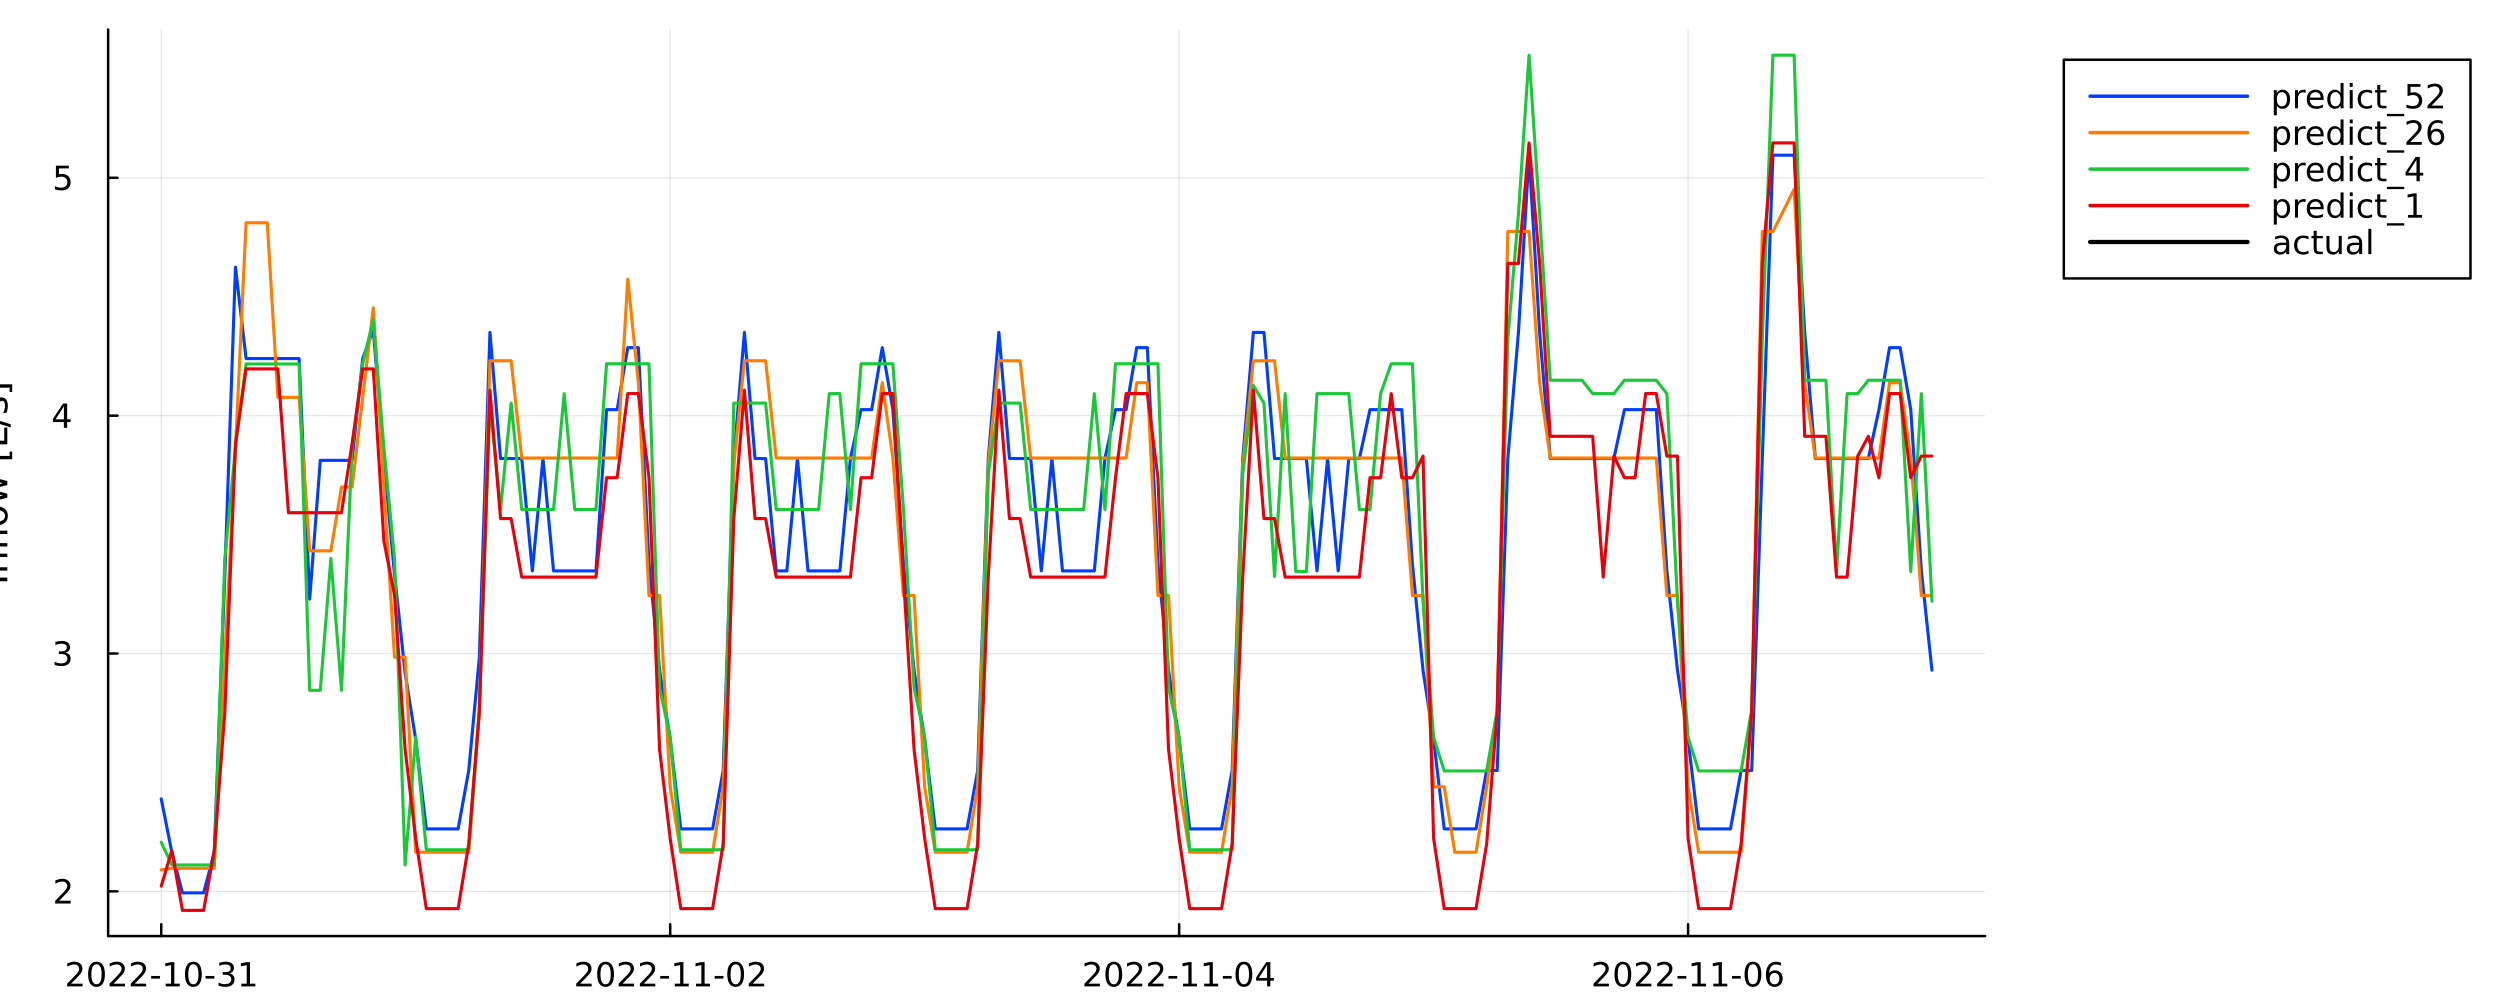 <?xml version="1.0" encoding="utf-8"?>
<svg xmlns="http://www.w3.org/2000/svg" xmlns:xlink="http://www.w3.org/1999/xlink" width="1000" height="400" viewBox="0 0 4000 1600">
<rect x="0" y="0" width="4000" height="1600" fill="#333333" stroke="none"/>
<defs>
  <clipPath id="clip840">
    <rect x="0" y="0" width="4000" height="1600"/>
  </clipPath>
</defs>
<path clip-path="url(#clip840)" d="M0 1600 L4000 1600 L4000 0 L0 0  Z" fill="#ffffff" fill-rule="evenodd" fill-opacity="1"/>
<defs>
  <clipPath id="clip841">
    <rect x="800" y="0" width="2801" height="1600"/>
  </clipPath>
</defs>
<path clip-path="url(#clip840)" d="M172.993 1497.68 L3176.13 1497.68 L3176.13 47.244 L172.993 47.244  Z" fill="#ffffff" fill-rule="evenodd" fill-opacity="1"/>
<defs>
  <clipPath id="clip842">
    <rect x="172" y="47" width="3004" height="1451"/>
  </clipPath>
</defs>
<polyline clip-path="url(#clip842)" style="stroke:#000000; stroke-linecap:round; stroke-linejoin:round; stroke-width:2; stroke-opacity:0.1; fill:none" points="257.988,1497.68 257.988,47.244 "/>
<polyline clip-path="url(#clip842)" style="stroke:#000000; stroke-linecap:round; stroke-linejoin:round; stroke-width:2; stroke-opacity:0.1; fill:none" points="1072.31,1497.68 1072.31,47.244 "/>
<polyline clip-path="url(#clip842)" style="stroke:#000000; stroke-linecap:round; stroke-linejoin:round; stroke-width:2; stroke-opacity:0.1; fill:none" points="1886.63,1497.68 1886.63,47.244 "/>
<polyline clip-path="url(#clip842)" style="stroke:#000000; stroke-linecap:round; stroke-linejoin:round; stroke-width:2; stroke-opacity:0.1; fill:none" points="2700.94,1497.68 2700.94,47.244 "/>
<polyline clip-path="url(#clip840)" style="stroke:#000000; stroke-linecap:round; stroke-linejoin:round; stroke-width:4; stroke-opacity:1; fill:none" points="172.993,1497.68 3176.13,1497.68 "/>
<polyline clip-path="url(#clip840)" style="stroke:#000000; stroke-linecap:round; stroke-linejoin:round; stroke-width:4; stroke-opacity:1; fill:none" points="257.988,1497.68 257.988,1478.78 "/>
<polyline clip-path="url(#clip840)" style="stroke:#000000; stroke-linecap:round; stroke-linejoin:round; stroke-width:4; stroke-opacity:1; fill:none" points="1072.31,1497.68 1072.31,1478.78 "/>
<polyline clip-path="url(#clip840)" style="stroke:#000000; stroke-linecap:round; stroke-linejoin:round; stroke-width:4; stroke-opacity:1; fill:none" points="1886.63,1497.68 1886.63,1478.78 "/>
<polyline clip-path="url(#clip840)" style="stroke:#000000; stroke-linecap:round; stroke-linejoin:round; stroke-width:4; stroke-opacity:1; fill:none" points="2700.94,1497.68 2700.94,1478.78 "/>
<path clip-path="url(#clip840)" d="M113.757 1573.85 L132.116 1573.85 L132.116 1578.28 L107.429 1578.28 L107.429 1573.85 Q110.424 1570.75 115.58 1565.55 Q120.762 1560.31 122.09 1558.8 Q124.616 1555.96 125.606 1554.01 Q126.621 1552.03 126.621 1550.13 Q126.621 1547.03 124.434 1545.08 Q122.272 1543.12 118.783 1543.12 Q116.309 1543.12 113.549 1543.98 Q110.814 1544.84 107.689 1546.59 L107.689 1541.27 Q110.866 1540 113.627 1539.35 Q116.387 1538.7 118.679 1538.7 Q124.72 1538.7 128.314 1541.72 Q131.908 1544.74 131.908 1549.79 Q131.908 1552.19 130.996 1554.35 Q130.111 1556.48 127.741 1559.4 Q127.09 1560.15 123.601 1563.77 Q120.111 1567.37 113.757 1573.85 Z" fill="#000000" fill-rule="nonzero" fill-opacity="1" /><path clip-path="url(#clip840)" d="M154.408 1542.86 Q150.345 1542.86 148.288 1546.87 Q146.257 1550.86 146.257 1558.88 Q146.257 1566.87 148.288 1570.88 Q150.345 1574.87 154.408 1574.87 Q158.496 1574.87 160.527 1570.88 Q162.585 1566.87 162.585 1558.88 Q162.585 1550.86 160.527 1546.87 Q158.496 1542.86 154.408 1542.86 M154.408 1538.7 Q160.944 1538.7 164.382 1543.88 Q167.845 1549.04 167.845 1558.88 Q167.845 1568.7 164.382 1573.88 Q160.944 1579.04 154.408 1579.04 Q147.871 1579.04 144.408 1573.88 Q140.97 1568.7 140.97 1558.88 Q140.97 1549.04 144.408 1543.88 Q147.871 1538.7 154.408 1538.7 Z" fill="#000000" fill-rule="nonzero" fill-opacity="1" /><path clip-path="url(#clip840)" d="M181.621 1573.85 L199.98 1573.85 L199.98 1578.28 L175.293 1578.28 L175.293 1573.85 Q178.288 1570.75 183.444 1565.55 Q188.626 1560.31 189.954 1558.8 Q192.48 1555.96 193.47 1554.01 Q194.486 1552.03 194.486 1550.13 Q194.486 1547.03 192.298 1545.08 Q190.137 1543.12 186.647 1543.12 Q184.173 1543.12 181.413 1543.98 Q178.678 1544.84 175.553 1546.59 L175.553 1541.27 Q178.73 1540 181.491 1539.35 Q184.251 1538.7 186.543 1538.7 Q192.585 1538.7 196.178 1541.72 Q199.772 1544.74 199.772 1549.79 Q199.772 1552.19 198.861 1554.35 Q197.975 1556.48 195.605 1559.4 Q194.954 1560.15 191.465 1563.77 Q187.975 1567.37 181.621 1573.85 Z" fill="#000000" fill-rule="nonzero" fill-opacity="1" /><path clip-path="url(#clip840)" d="M215.553 1573.85 L233.912 1573.85 L233.912 1578.28 L209.225 1578.28 L209.225 1573.85 Q212.22 1570.75 217.376 1565.55 Q222.558 1560.31 223.886 1558.8 Q226.412 1555.96 227.402 1554.01 Q228.418 1552.03 228.418 1550.13 Q228.418 1547.03 226.23 1545.08 Q224.069 1543.12 220.579 1543.12 Q218.105 1543.12 215.345 1543.98 Q212.61 1544.84 209.486 1546.59 L209.486 1541.27 Q212.663 1540 215.423 1539.35 Q218.183 1538.7 220.475 1538.7 Q226.517 1538.7 230.11 1541.72 Q233.704 1544.74 233.704 1549.79 Q233.704 1552.19 232.793 1554.35 Q231.907 1556.48 229.537 1559.4 Q228.886 1560.15 225.397 1563.77 Q221.907 1567.37 215.553 1573.85 Z" fill="#000000" fill-rule="nonzero" fill-opacity="1" /><path clip-path="url(#clip840)" d="M241.855 1561.54 L255.892 1561.54 L255.892 1565.81 L241.855 1565.81 L241.855 1561.54 Z" fill="#000000" fill-rule="nonzero" fill-opacity="1" /><path clip-path="url(#clip840)" d="M265.11 1573.85 L273.704 1573.85 L273.704 1544.19 L264.355 1546.07 L264.355 1541.27 L273.652 1539.4 L278.912 1539.4 L278.912 1573.85 L287.506 1573.85 L287.506 1578.28 L265.11 1578.28 L265.11 1573.85 Z" fill="#000000" fill-rule="nonzero" fill-opacity="1" /><path clip-path="url(#clip840)" d="M309.381 1542.86 Q305.318 1542.86 303.261 1546.87 Q301.23 1550.86 301.23 1558.88 Q301.23 1566.87 303.261 1570.88 Q305.318 1574.87 309.381 1574.87 Q313.469 1574.87 315.501 1570.88 Q317.558 1566.87 317.558 1558.88 Q317.558 1550.86 315.501 1546.87 Q313.469 1542.86 309.381 1542.86 M309.381 1538.7 Q315.917 1538.7 319.355 1543.88 Q322.818 1549.04 322.818 1558.88 Q322.818 1568.7 319.355 1573.88 Q315.917 1579.04 309.381 1579.04 Q302.844 1579.04 299.381 1573.88 Q295.943 1568.7 295.943 1558.88 Q295.943 1549.04 299.381 1543.88 Q302.844 1538.7 309.381 1538.7 Z" fill="#000000" fill-rule="nonzero" fill-opacity="1" /><path clip-path="url(#clip840)" d="M328.964 1561.54 L343 1561.54 L343 1565.81 L328.964 1565.81 L328.964 1561.54 Z" fill="#000000" fill-rule="nonzero" fill-opacity="1" /><path clip-path="url(#clip840)" d="M367.245 1557.32 Q371.021 1558.12 373.13 1560.68 Q375.266 1563.23 375.266 1566.98 Q375.266 1572.73 371.308 1575.88 Q367.349 1579.04 360.058 1579.04 Q357.61 1579.04 355.006 1578.54 Q352.427 1578.07 349.667 1577.11 L349.667 1572.03 Q351.855 1573.31 354.459 1573.96 Q357.063 1574.61 359.901 1574.61 Q364.849 1574.61 367.427 1572.65 Q370.032 1570.7 370.032 1566.98 Q370.032 1563.54 367.61 1561.61 Q365.214 1559.66 360.917 1559.66 L356.386 1559.66 L356.386 1555.34 L361.125 1555.34 Q365.006 1555.34 367.063 1553.8 Q369.12 1552.24 369.12 1549.32 Q369.12 1546.33 366.985 1544.74 Q364.875 1543.12 360.917 1543.12 Q358.756 1543.12 356.282 1543.59 Q353.808 1544.06 350.839 1545.05 L350.839 1540.36 Q353.834 1539.53 356.438 1539.11 Q359.068 1538.7 361.386 1538.7 Q367.375 1538.7 370.865 1541.43 Q374.354 1544.14 374.354 1548.77 Q374.354 1552 372.505 1554.24 Q370.657 1556.46 367.245 1557.32 Z" fill="#000000" fill-rule="nonzero" fill-opacity="1" /><path clip-path="url(#clip840)" d="M386.151 1573.85 L394.745 1573.85 L394.745 1544.19 L385.396 1546.07 L385.396 1541.27 L394.693 1539.4 L399.953 1539.4 L399.953 1573.85 L408.547 1573.85 L408.547 1578.28 L386.151 1578.28 L386.151 1573.85 Z" fill="#000000" fill-rule="nonzero" fill-opacity="1" /><path clip-path="url(#clip840)" d="M928.284 1573.85 L946.643 1573.85 L946.643 1578.28 L921.956 1578.28 L921.956 1573.85 Q924.951 1570.75 930.107 1565.55 Q935.289 1560.31 936.617 1558.8 Q939.143 1555.96 940.133 1554.01 Q941.148 1552.03 941.148 1550.13 Q941.148 1547.03 938.961 1545.08 Q936.799 1543.12 933.31 1543.12 Q930.836 1543.12 928.076 1543.98 Q925.341 1544.84 922.216 1546.59 L922.216 1541.27 Q925.393 1540 928.154 1539.35 Q930.914 1538.7 933.206 1538.7 Q939.247 1538.7 942.841 1541.72 Q946.435 1544.74 946.435 1549.79 Q946.435 1552.19 945.523 1554.35 Q944.638 1556.48 942.268 1559.4 Q941.617 1560.15 938.128 1563.77 Q934.638 1567.37 928.284 1573.85 Z" fill="#000000" fill-rule="nonzero" fill-opacity="1" /><path clip-path="url(#clip840)" d="M968.935 1542.86 Q964.872 1542.86 962.815 1546.87 Q960.784 1550.86 960.784 1558.88 Q960.784 1566.87 962.815 1570.88 Q964.872 1574.87 968.935 1574.87 Q973.023 1574.87 975.054 1570.88 Q977.112 1566.87 977.112 1558.88 Q977.112 1550.86 975.054 1546.87 Q973.023 1542.86 968.935 1542.86 M968.935 1538.7 Q975.471 1538.7 978.909 1543.88 Q982.372 1549.04 982.372 1558.88 Q982.372 1568.7 978.909 1573.88 Q975.471 1579.04 968.935 1579.04 Q962.398 1579.04 958.935 1573.88 Q955.497 1568.7 955.497 1558.88 Q955.497 1549.04 958.935 1543.88 Q962.398 1538.7 968.935 1538.7 Z" fill="#000000" fill-rule="nonzero" fill-opacity="1" /><path clip-path="url(#clip840)" d="M996.148 1573.85 L1014.51 1573.85 L1014.51 1578.28 L989.82 1578.28 L989.82 1573.85 Q992.815 1570.75 997.971 1565.55 Q1003.15 1560.31 1004.48 1558.8 Q1007.01 1555.96 1008 1554.01 Q1009.01 1552.03 1009.01 1550.13 Q1009.01 1547.03 1006.83 1545.08 Q1004.66 1543.12 1001.17 1543.12 Q998.7 1543.12 995.94 1543.98 Q993.205 1544.84 990.08 1546.59 L990.08 1541.27 Q993.257 1540 996.018 1539.35 Q998.778 1538.7 1001.07 1538.7 Q1007.11 1538.7 1010.71 1541.72 Q1014.3 1544.74 1014.3 1549.79 Q1014.3 1552.19 1013.39 1554.35 Q1012.5 1556.48 1010.13 1559.4 Q1009.48 1560.15 1005.99 1563.77 Q1002.5 1567.37 996.148 1573.85 Z" fill="#000000" fill-rule="nonzero" fill-opacity="1" /><path clip-path="url(#clip840)" d="M1030.08 1573.85 L1048.44 1573.85 L1048.44 1578.28 L1023.75 1578.28 L1023.75 1573.85 Q1026.75 1570.75 1031.9 1565.55 Q1037.09 1560.31 1038.41 1558.8 Q1040.94 1555.96 1041.93 1554.01 Q1042.94 1552.03 1042.94 1550.13 Q1042.94 1547.03 1040.76 1545.08 Q1038.6 1543.12 1035.11 1543.12 Q1032.63 1543.12 1029.87 1543.98 Q1027.14 1544.84 1024.01 1546.59 L1024.01 1541.27 Q1027.19 1540 1029.95 1539.35 Q1032.71 1538.7 1035 1538.7 Q1041.04 1538.7 1044.64 1541.72 Q1048.23 1544.74 1048.23 1549.79 Q1048.23 1552.19 1047.32 1554.35 Q1046.43 1556.48 1044.06 1559.4 Q1043.41 1560.15 1039.92 1563.77 Q1036.43 1567.37 1030.08 1573.85 Z" fill="#000000" fill-rule="nonzero" fill-opacity="1" /><path clip-path="url(#clip840)" d="M1056.38 1561.54 L1070.42 1561.54 L1070.42 1565.81 L1056.38 1565.81 L1056.38 1561.54 Z" fill="#000000" fill-rule="nonzero" fill-opacity="1" /><path clip-path="url(#clip840)" d="M1079.64 1573.85 L1088.23 1573.85 L1088.23 1544.19 L1078.88 1546.07 L1078.88 1541.27 L1088.18 1539.4 L1093.44 1539.4 L1093.44 1573.85 L1102.03 1573.85 L1102.03 1578.28 L1079.64 1578.28 L1079.64 1573.85 Z" fill="#000000" fill-rule="nonzero" fill-opacity="1" /><path clip-path="url(#clip840)" d="M1113.57 1573.85 L1122.16 1573.85 L1122.16 1544.19 L1112.81 1546.07 L1112.81 1541.27 L1122.11 1539.4 L1127.37 1539.4 L1127.37 1573.85 L1135.97 1573.85 L1135.97 1578.28 L1113.57 1578.28 L1113.57 1573.85 Z" fill="#000000" fill-rule="nonzero" fill-opacity="1" /><path clip-path="url(#clip840)" d="M1143.49 1561.54 L1157.53 1561.54 L1157.53 1565.81 L1143.49 1565.81 L1143.49 1561.54 Z" fill="#000000" fill-rule="nonzero" fill-opacity="1" /><path clip-path="url(#clip840)" d="M1177.08 1542.86 Q1173.02 1542.86 1170.96 1546.87 Q1168.93 1550.86 1168.93 1558.88 Q1168.93 1566.87 1170.96 1570.88 Q1173.02 1574.87 1177.08 1574.87 Q1181.17 1574.87 1183.2 1570.88 Q1185.26 1566.87 1185.26 1558.88 Q1185.26 1550.86 1183.2 1546.87 Q1181.17 1542.86 1177.08 1542.86 M1177.08 1538.7 Q1183.62 1538.7 1187.06 1543.88 Q1190.52 1549.04 1190.52 1558.88 Q1190.52 1568.7 1187.06 1573.88 Q1183.62 1579.04 1177.08 1579.04 Q1170.55 1579.04 1167.08 1573.88 Q1163.65 1568.7 1163.65 1558.88 Q1163.65 1549.04 1167.08 1543.88 Q1170.55 1538.7 1177.08 1538.7 Z" fill="#000000" fill-rule="nonzero" fill-opacity="1" /><path clip-path="url(#clip840)" d="M1204.3 1573.85 L1222.66 1573.85 L1222.66 1578.28 L1197.97 1578.28 L1197.97 1573.85 Q1200.96 1570.75 1206.12 1565.55 Q1211.3 1560.31 1212.63 1558.8 Q1215.16 1555.96 1216.15 1554.01 Q1217.16 1552.03 1217.16 1550.13 Q1217.16 1547.03 1214.98 1545.08 Q1212.81 1543.12 1209.32 1543.12 Q1206.85 1543.12 1204.09 1543.98 Q1201.36 1544.84 1198.23 1546.59 L1198.23 1541.27 Q1201.41 1540 1204.17 1539.35 Q1206.93 1538.7 1209.22 1538.7 Q1215.26 1538.7 1218.86 1541.72 Q1222.45 1544.74 1222.45 1549.79 Q1222.45 1552.19 1221.54 1554.35 Q1220.65 1556.48 1218.28 1559.4 Q1217.63 1560.15 1214.14 1563.77 Q1210.65 1567.37 1204.3 1573.85 Z" fill="#000000" fill-rule="nonzero" fill-opacity="1" /><path clip-path="url(#clip840)" d="M1741.43 1573.85 L1759.79 1573.85 L1759.79 1578.28 L1735.1 1578.28 L1735.1 1573.85 Q1738.1 1570.75 1743.25 1565.55 Q1748.44 1560.31 1749.76 1558.8 Q1752.29 1555.96 1753.28 1554.01 Q1754.3 1552.03 1754.3 1550.13 Q1754.3 1547.03 1752.11 1545.08 Q1749.95 1543.12 1746.46 1543.12 Q1743.98 1543.12 1741.22 1543.98 Q1738.49 1544.84 1735.36 1546.59 L1735.36 1541.27 Q1738.54 1540 1741.3 1539.35 Q1744.06 1538.7 1746.35 1538.7 Q1752.39 1538.7 1755.99 1541.72 Q1759.58 1544.74 1759.58 1549.79 Q1759.58 1552.19 1758.67 1554.35 Q1757.78 1556.48 1755.41 1559.4 Q1754.76 1560.15 1751.27 1563.77 Q1747.78 1567.37 1741.43 1573.85 Z" fill="#000000" fill-rule="nonzero" fill-opacity="1" /><path clip-path="url(#clip840)" d="M1782.08 1542.86 Q1778.02 1542.86 1775.96 1546.87 Q1773.93 1550.86 1773.93 1558.88 Q1773.93 1566.87 1775.96 1570.88 Q1778.02 1574.87 1782.08 1574.87 Q1786.17 1574.87 1788.2 1570.88 Q1790.26 1566.87 1790.26 1558.88 Q1790.26 1550.86 1788.2 1546.87 Q1786.17 1542.86 1782.08 1542.86 M1782.08 1538.7 Q1788.62 1538.7 1792.06 1543.88 Q1795.52 1549.04 1795.52 1558.88 Q1795.52 1568.7 1792.06 1573.88 Q1788.62 1579.04 1782.08 1579.04 Q1775.55 1579.04 1772.08 1573.88 Q1768.64 1568.7 1768.64 1558.88 Q1768.64 1549.04 1772.08 1543.88 Q1775.55 1538.7 1782.08 1538.7 Z" fill="#000000" fill-rule="nonzero" fill-opacity="1" /><path clip-path="url(#clip840)" d="M1809.29 1573.85 L1827.65 1573.85 L1827.65 1578.28 L1802.97 1578.28 L1802.97 1573.85 Q1805.96 1570.75 1811.12 1565.55 Q1816.3 1560.31 1817.63 1558.8 Q1820.15 1555.96 1821.14 1554.01 Q1822.16 1552.03 1822.16 1550.13 Q1822.16 1547.03 1819.97 1545.08 Q1817.81 1543.12 1814.32 1543.12 Q1811.85 1543.12 1809.09 1543.98 Q1806.35 1544.84 1803.23 1546.59 L1803.23 1541.27 Q1806.4 1540 1809.16 1539.35 Q1811.93 1538.7 1814.22 1538.7 Q1820.26 1538.7 1823.85 1541.72 Q1827.45 1544.74 1827.45 1549.79 Q1827.45 1552.19 1826.53 1554.35 Q1825.65 1556.48 1823.28 1559.4 Q1822.63 1560.15 1819.14 1563.77 Q1815.65 1567.37 1809.29 1573.85 Z" fill="#000000" fill-rule="nonzero" fill-opacity="1" /><path clip-path="url(#clip840)" d="M1843.23 1573.85 L1861.59 1573.85 L1861.59 1578.28 L1836.9 1578.28 L1836.9 1573.85 Q1839.89 1570.75 1845.05 1565.55 Q1850.23 1560.31 1851.56 1558.8 Q1854.09 1555.96 1855.08 1554.01 Q1856.09 1552.03 1856.09 1550.13 Q1856.09 1547.03 1853.9 1545.08 Q1851.74 1543.12 1848.25 1543.12 Q1845.78 1543.12 1843.02 1543.98 Q1840.28 1544.84 1837.16 1546.59 L1837.16 1541.27 Q1840.34 1540 1843.1 1539.35 Q1845.86 1538.7 1848.15 1538.7 Q1854.19 1538.7 1857.78 1541.72 Q1861.38 1544.74 1861.38 1549.79 Q1861.38 1552.19 1860.47 1554.35 Q1859.58 1556.48 1857.21 1559.4 Q1856.56 1560.15 1853.07 1563.77 Q1849.58 1567.37 1843.23 1573.85 Z" fill="#000000" fill-rule="nonzero" fill-opacity="1" /><path clip-path="url(#clip840)" d="M1869.53 1561.54 L1883.57 1561.54 L1883.57 1565.81 L1869.53 1565.81 L1869.53 1561.54 Z" fill="#000000" fill-rule="nonzero" fill-opacity="1" /><path clip-path="url(#clip840)" d="M1892.78 1573.85 L1901.38 1573.85 L1901.38 1544.19 L1892.03 1546.07 L1892.03 1541.27 L1901.33 1539.4 L1906.59 1539.4 L1906.59 1573.85 L1915.18 1573.85 L1915.18 1578.28 L1892.78 1578.28 L1892.78 1573.85 Z" fill="#000000" fill-rule="nonzero" fill-opacity="1" /><path clip-path="url(#clip840)" d="M1926.72 1573.85 L1935.31 1573.85 L1935.31 1544.19 L1925.96 1546.07 L1925.96 1541.27 L1935.26 1539.4 L1940.52 1539.4 L1940.52 1573.85 L1949.11 1573.85 L1949.11 1578.28 L1926.72 1578.28 L1926.72 1573.85 Z" fill="#000000" fill-rule="nonzero" fill-opacity="1" /><path clip-path="url(#clip840)" d="M1956.64 1561.54 L1970.67 1561.54 L1970.67 1565.81 L1956.64 1565.81 L1956.64 1561.54 Z" fill="#000000" fill-rule="nonzero" fill-opacity="1" /><path clip-path="url(#clip840)" d="M1990.23 1542.86 Q1986.17 1542.86 1984.11 1546.87 Q1982.08 1550.86 1982.08 1558.88 Q1982.08 1566.87 1984.11 1570.88 Q1986.17 1574.87 1990.23 1574.87 Q1994.32 1574.87 1996.35 1570.88 Q1998.41 1566.87 1998.41 1558.88 Q1998.41 1550.86 1996.35 1546.87 Q1994.32 1542.86 1990.23 1542.86 M1990.23 1538.7 Q1996.77 1538.7 2000.21 1543.88 Q2003.67 1549.04 2003.67 1558.88 Q2003.67 1568.7 2000.21 1573.88 Q1996.77 1579.04 1990.23 1579.04 Q1983.7 1579.04 1980.23 1573.88 Q1976.79 1568.7 1976.79 1558.88 Q1976.79 1549.04 1980.23 1543.88 Q1983.7 1538.7 1990.23 1538.7 Z" fill="#000000" fill-rule="nonzero" fill-opacity="1" /><path clip-path="url(#clip840)" d="M2027.37 1543.98 L2014.09 1564.74 L2027.37 1564.74 L2027.37 1543.98 M2025.99 1539.4 L2032.6 1539.4 L2032.6 1564.74 L2038.15 1564.74 L2038.15 1569.11 L2032.6 1569.11 L2032.6 1578.28 L2027.37 1578.28 L2027.37 1569.11 L2009.81 1569.11 L2009.81 1564.04 L2025.99 1539.4 Z" fill="#000000" fill-rule="nonzero" fill-opacity="1" /><path clip-path="url(#clip840)" d="M2555.93 1573.85 L2574.29 1573.85 L2574.29 1578.28 L2549.6 1578.28 L2549.6 1573.85 Q2552.6 1570.75 2557.75 1565.55 Q2562.94 1560.31 2564.26 1558.8 Q2566.79 1555.96 2567.78 1554.01 Q2568.8 1552.03 2568.8 1550.13 Q2568.8 1547.03 2566.61 1545.08 Q2564.45 1543.12 2560.96 1543.12 Q2558.48 1543.12 2555.72 1543.98 Q2552.99 1544.84 2549.86 1546.59 L2549.86 1541.27 Q2553.04 1540 2555.8 1539.35 Q2558.56 1538.7 2560.85 1538.7 Q2566.9 1538.7 2570.49 1541.72 Q2574.08 1544.74 2574.08 1549.79 Q2574.08 1552.19 2573.17 1554.35 Q2572.29 1556.48 2569.92 1559.4 Q2569.26 1560.15 2565.78 1563.77 Q2562.29 1567.37 2555.93 1573.85 Z" fill="#000000" fill-rule="nonzero" fill-opacity="1" /><path clip-path="url(#clip840)" d="M2596.58 1542.86 Q2592.52 1542.86 2590.46 1546.87 Q2588.43 1550.86 2588.43 1558.88 Q2588.43 1566.87 2590.46 1570.88 Q2592.52 1574.87 2596.58 1574.87 Q2600.67 1574.87 2602.7 1570.88 Q2604.76 1566.87 2604.76 1558.88 Q2604.76 1550.86 2602.7 1546.87 Q2600.67 1542.86 2596.58 1542.86 M2596.58 1538.7 Q2603.12 1538.7 2606.56 1543.88 Q2610.02 1549.04 2610.02 1558.88 Q2610.02 1568.7 2606.56 1573.88 Q2603.12 1579.04 2596.58 1579.04 Q2590.05 1579.04 2586.58 1573.88 Q2583.15 1568.7 2583.15 1558.88 Q2583.15 1549.04 2586.58 1543.88 Q2590.05 1538.7 2596.58 1538.7 Z" fill="#000000" fill-rule="nonzero" fill-opacity="1" /><path clip-path="url(#clip840)" d="M2623.8 1573.85 L2642.16 1573.85 L2642.16 1578.28 L2617.47 1578.28 L2617.47 1573.85 Q2620.46 1570.75 2625.62 1565.55 Q2630.8 1560.31 2632.13 1558.8 Q2634.66 1555.96 2635.64 1554.01 Q2636.66 1552.03 2636.66 1550.13 Q2636.66 1547.03 2634.47 1545.08 Q2632.31 1543.12 2628.82 1543.12 Q2626.35 1543.12 2623.59 1543.98 Q2620.85 1544.84 2617.73 1546.59 L2617.73 1541.27 Q2620.91 1540 2623.67 1539.35 Q2626.43 1538.7 2628.72 1538.7 Q2634.76 1538.7 2638.35 1541.72 Q2641.95 1544.74 2641.95 1549.79 Q2641.95 1552.19 2641.04 1554.35 Q2640.15 1556.48 2637.78 1559.4 Q2637.13 1560.15 2633.64 1563.77 Q2630.15 1567.37 2623.8 1573.85 Z" fill="#000000" fill-rule="nonzero" fill-opacity="1" /><path clip-path="url(#clip840)" d="M2657.73 1573.85 L2676.09 1573.85 L2676.09 1578.28 L2651.4 1578.28 L2651.4 1573.85 Q2654.39 1570.75 2659.55 1565.55 Q2664.73 1560.31 2666.06 1558.8 Q2668.59 1555.96 2669.58 1554.01 Q2670.59 1552.03 2670.59 1550.13 Q2670.59 1547.03 2668.41 1545.08 Q2666.24 1543.12 2662.75 1543.12 Q2660.28 1543.12 2657.52 1543.98 Q2654.79 1544.84 2651.66 1546.59 L2651.66 1541.27 Q2654.84 1540 2657.6 1539.35 Q2660.36 1538.7 2662.65 1538.7 Q2668.69 1538.7 2672.29 1541.72 Q2675.88 1544.74 2675.88 1549.79 Q2675.88 1552.19 2674.97 1554.35 Q2674.08 1556.48 2671.71 1559.4 Q2671.06 1560.15 2667.57 1563.77 Q2664.08 1567.37 2657.73 1573.85 Z" fill="#000000" fill-rule="nonzero" fill-opacity="1" /><path clip-path="url(#clip840)" d="M2684.03 1561.54 L2698.07 1561.54 L2698.07 1565.81 L2684.03 1565.81 L2684.03 1561.54 Z" fill="#000000" fill-rule="nonzero" fill-opacity="1" /><path clip-path="url(#clip840)" d="M2707.29 1573.85 L2715.88 1573.85 L2715.88 1544.19 L2706.53 1546.07 L2706.53 1541.27 L2715.83 1539.4 L2721.09 1539.4 L2721.09 1573.85 L2729.68 1573.85 L2729.68 1578.28 L2707.29 1578.28 L2707.29 1573.85 Z" fill="#000000" fill-rule="nonzero" fill-opacity="1" /><path clip-path="url(#clip840)" d="M2741.22 1573.85 L2749.81 1573.85 L2749.81 1544.19 L2740.46 1546.07 L2740.46 1541.27 L2749.76 1539.4 L2755.02 1539.4 L2755.02 1573.85 L2763.61 1573.85 L2763.61 1578.28 L2741.22 1578.28 L2741.22 1573.85 Z" fill="#000000" fill-rule="nonzero" fill-opacity="1" /><path clip-path="url(#clip840)" d="M2771.14 1561.54 L2785.18 1561.54 L2785.18 1565.81 L2771.14 1565.81 L2771.14 1561.54 Z" fill="#000000" fill-rule="nonzero" fill-opacity="1" /><path clip-path="url(#clip840)" d="M2804.73 1542.86 Q2800.67 1542.86 2798.61 1546.87 Q2796.58 1550.86 2796.58 1558.88 Q2796.58 1566.87 2798.61 1570.88 Q2800.67 1574.87 2804.73 1574.87 Q2808.82 1574.87 2810.85 1570.88 Q2812.91 1566.87 2812.91 1558.88 Q2812.91 1550.86 2810.85 1546.87 Q2808.82 1542.86 2804.73 1542.86 M2804.73 1538.7 Q2811.27 1538.7 2814.71 1543.88 Q2818.17 1549.04 2818.17 1558.88 Q2818.17 1568.7 2814.71 1573.88 Q2811.27 1579.04 2804.73 1579.04 Q2798.2 1579.04 2794.73 1573.88 Q2791.29 1568.7 2791.29 1558.88 Q2791.29 1549.04 2794.73 1543.88 Q2798.2 1538.7 2804.73 1538.7 Z" fill="#000000" fill-rule="nonzero" fill-opacity="1" /><path clip-path="url(#clip840)" d="M2839.32 1556.74 Q2835.77 1556.74 2833.69 1559.17 Q2831.63 1561.59 2831.63 1565.81 Q2831.63 1570 2833.69 1572.45 Q2835.77 1574.87 2839.32 1574.87 Q2842.86 1574.87 2844.91 1572.45 Q2847 1570 2847 1565.81 Q2847 1561.59 2844.91 1559.17 Q2842.86 1556.74 2839.32 1556.74 M2849.76 1540.26 L2849.76 1545.05 Q2847.78 1544.11 2845.75 1543.62 Q2843.74 1543.12 2841.76 1543.12 Q2836.56 1543.12 2833.79 1546.64 Q2831.06 1550.16 2830.67 1557.26 Q2832.21 1555 2834.52 1553.8 Q2836.84 1552.58 2839.63 1552.58 Q2845.49 1552.58 2848.87 1556.14 Q2852.28 1559.69 2852.28 1565.81 Q2852.28 1571.8 2848.74 1575.42 Q2845.2 1579.04 2839.32 1579.04 Q2832.57 1579.04 2829 1573.88 Q2825.44 1568.7 2825.44 1558.88 Q2825.44 1549.66 2829.81 1544.19 Q2834.19 1538.7 2841.56 1538.7 Q2843.53 1538.7 2845.54 1539.09 Q2847.57 1539.48 2849.76 1540.26 Z" fill="#000000" fill-rule="nonzero" fill-opacity="1" /><polyline clip-path="url(#clip842)" style="stroke:#000000; stroke-linecap:round; stroke-linejoin:round; stroke-width:2; stroke-opacity:0.1; fill:none" points="172.993,1426.18 3176.13,1426.18 "/>
<polyline clip-path="url(#clip842)" style="stroke:#000000; stroke-linecap:round; stroke-linejoin:round; stroke-width:2; stroke-opacity:0.1; fill:none" points="172.993,1045.62 3176.13,1045.62 "/>
<polyline clip-path="url(#clip842)" style="stroke:#000000; stroke-linecap:round; stroke-linejoin:round; stroke-width:2; stroke-opacity:0.1; fill:none" points="172.993,665.059 3176.13,665.059 "/>
<polyline clip-path="url(#clip842)" style="stroke:#000000; stroke-linecap:round; stroke-linejoin:round; stroke-width:2; stroke-opacity:0.1; fill:none" points="172.993,284.496 3176.13,284.496 "/>
<polyline clip-path="url(#clip840)" style="stroke:#000000; stroke-linecap:round; stroke-linejoin:round; stroke-width:4; stroke-opacity:1; fill:none" points="172.993,1497.68 172.993,47.244 "/>
<polyline clip-path="url(#clip840)" style="stroke:#000000; stroke-linecap:round; stroke-linejoin:round; stroke-width:4; stroke-opacity:1; fill:none" points="172.993,1426.18 188.008,1426.18 "/>
<polyline clip-path="url(#clip840)" style="stroke:#000000; stroke-linecap:round; stroke-linejoin:round; stroke-width:4; stroke-opacity:1; fill:none" points="172.993,1045.62 188.008,1045.62 "/>
<polyline clip-path="url(#clip840)" style="stroke:#000000; stroke-linecap:round; stroke-linejoin:round; stroke-width:4; stroke-opacity:1; fill:none" points="172.993,665.059 188.008,665.059 "/>
<polyline clip-path="url(#clip840)" style="stroke:#000000; stroke-linecap:round; stroke-linejoin:round; stroke-width:4; stroke-opacity:1; fill:none" points="172.993,284.496 188.008,284.496 "/>
<path clip-path="url(#clip840)" d="M94.634 1441.2 L112.993 1441.2 L112.993 1445.62 L88.306 1445.62 L88.306 1441.2 Q91.301 1438.1 96.457 1432.89 Q101.639 1427.66 102.967 1426.15 Q105.493 1423.31 106.483 1421.35 Q107.499 1419.37 107.499 1417.47 Q107.499 1414.37 105.311 1412.42 Q103.15 1410.47 99.66 1410.47 Q97.186 1410.47 94.426 1411.33 Q91.691 1412.19 88.566 1413.93 L88.566 1408.62 Q91.743 1407.34 94.504 1406.69 Q97.264 1406.04 99.556 1406.04 Q105.598 1406.04 109.191 1409.06 Q112.785 1412.08 112.785 1417.14 Q112.785 1419.53 111.874 1421.69 Q110.988 1423.83 108.618 1426.74 Q107.967 1427.5 104.478 1431.12 Q100.988 1434.71 94.634 1441.2 Z" fill="#000000" fill-rule="nonzero" fill-opacity="1" /><path clip-path="url(#clip840)" d="M104.973 1044.1 Q108.749 1044.91 110.858 1047.46 Q112.993 1050.01 112.993 1053.76 Q112.993 1059.51 109.035 1062.67 Q105.077 1065.82 97.785 1065.82 Q95.337 1065.82 92.733 1065.32 Q90.155 1064.85 87.394 1063.89 L87.394 1058.81 Q89.582 1060.09 92.186 1060.74 Q94.79 1061.39 97.629 1061.39 Q102.577 1061.39 105.155 1059.44 Q107.759 1057.48 107.759 1053.76 Q107.759 1050.32 105.337 1048.4 Q102.941 1046.44 98.644 1046.44 L94.113 1046.44 L94.113 1042.12 L98.853 1042.12 Q102.733 1042.12 104.79 1040.58 Q106.848 1039.02 106.848 1036.1 Q106.848 1033.11 104.712 1031.52 Q102.603 1029.91 98.644 1029.91 Q96.483 1029.91 94.009 1030.37 Q91.535 1030.84 88.566 1031.83 L88.566 1027.15 Q91.561 1026.31 94.165 1025.9 Q96.796 1025.48 99.113 1025.48 Q105.103 1025.48 108.592 1028.21 Q112.082 1030.92 112.082 1035.56 Q112.082 1038.79 110.233 1041.03 Q108.384 1043.24 104.973 1044.1 Z" fill="#000000" fill-rule="nonzero" fill-opacity="1" /><path clip-path="url(#clip840)" d="M102.212 650.202 L88.931 670.957 L102.212 670.957 L102.212 650.202 M100.832 645.619 L107.446 645.619 L107.446 670.957 L112.993 670.957 L112.993 675.332 L107.446 675.332 L107.446 684.499 L102.212 684.499 L102.212 675.332 L84.66 675.332 L84.66 670.254 L100.832 645.619 Z" fill="#000000" fill-rule="nonzero" fill-opacity="1" /><path clip-path="url(#clip840)" d="M89.478 265.056 L110.129 265.056 L110.129 269.483 L94.296 269.483 L94.296 279.014 Q95.441 278.623 96.587 278.441 Q97.733 278.233 98.879 278.233 Q105.389 278.233 109.191 281.8 Q112.993 285.368 112.993 291.462 Q112.993 297.738 109.087 301.227 Q105.181 304.691 98.072 304.691 Q95.624 304.691 93.072 304.274 Q90.546 303.857 87.837 303.024 L87.837 297.738 Q90.181 299.014 92.681 299.639 Q95.181 300.264 97.967 300.264 Q102.473 300.264 105.103 297.894 Q107.733 295.524 107.733 291.462 Q107.733 287.399 105.103 285.029 Q102.473 282.66 97.967 282.66 Q95.858 282.66 93.749 283.128 Q91.665 283.597 89.478 284.587 L89.478 265.056 Z" fill="#000000" fill-rule="nonzero" fill-opacity="1" /><path clip-path="url(#clip840)" d="M-31.5 930.013 L-31.5 924.168 L11.7 924.168 L11.7 930.013 L-31.5 930.013 Z" fill="#000000" fill-rule="nonzero" fill-opacity="1" /><path clip-path="url(#clip840)" d="M-7.86 885.829 L11.7 885.829 L11.7 891.153 L-7.686 891.153 Q-12.287 891.153 -14.573 892.947 Q-16.859 894.741 -16.859 898.329 Q-16.859 902.641 -14.11 905.129 Q-11.361 907.618 -6.616 907.618 L11.7 907.618 L11.7 912.97 L-20.707 912.97 L-20.707 907.618 L-15.672 907.618 Q-18.595 905.708 -20.042 903.133 Q-21.488 900.528 -21.488 897.143 Q-21.488 891.559 -18.016 888.694 Q-14.573 885.829 -7.86 885.829 Z" fill="#000000" fill-rule="nonzero" fill-opacity="1" /><path clip-path="url(#clip840)" d="M-33.323 858.804 L-28.896 858.804 L-28.896 863.897 Q-28.896 866.761 -27.738 867.89 Q-26.581 868.989 -23.572 868.989 L-20.707 868.989 L-20.707 860.222 L-16.569 860.222 L-16.569 868.989 L11.7 868.989 L11.7 874.342 L-16.569 874.342 L-16.569 879.435 L-20.707 879.435 L-20.707 874.342 L-22.964 874.342 Q-28.375 874.342 -30.834 871.825 Q-33.323 869.308 -33.323 863.839 L-33.323 858.804 Z" fill="#000000" fill-rule="nonzero" fill-opacity="1" /><path clip-path="url(#clip840)" d="M-33.323 854.348 L-33.323 849.024 L11.7 849.024 L11.7 854.348 L-33.323 854.348 Z" fill="#000000" fill-rule="nonzero" fill-opacity="1" /><path clip-path="url(#clip840)" d="M-16.974 825.326 Q-16.974 829.609 -13.618 832.097 Q-10.29 834.585 -4.475 834.585 Q1.341 834.585 4.698 832.126 Q8.025 829.638 8.025 825.326 Q8.025 821.073 4.669 818.584 Q1.312 816.096 -4.475 816.096 Q-10.233 816.096 -13.589 818.584 Q-16.974 821.073 -16.974 825.326 M-21.488 825.326 Q-21.488 818.382 -16.974 814.418 Q-12.461 810.454 -4.475 810.454 Q3.483 810.454 8.025 814.418 Q12.539 818.382 12.539 825.326 Q12.539 832.3 8.025 836.264 Q3.483 840.199 -4.475 840.199 Q-12.461 840.199 -16.974 836.264 Q-21.488 832.3 -21.488 825.326 Z" fill="#000000" fill-rule="nonzero" fill-opacity="1" /><path clip-path="url(#clip840)" d="M-20.707 804.725 L-20.707 799.4 L4.582 792.745 L-20.707 786.119 L-20.707 779.84 L4.582 773.185 L-20.707 766.559 L-20.707 761.235 L11.7 769.713 L11.7 775.992 L-14.862 782.965 L11.7 789.968 L11.7 796.247 L-20.707 804.725 Z" fill="#000000" fill-rule="nonzero" fill-opacity="1" /><path clip-path="url(#clip840)" d="M-33.323 734.818 L-33.323 722.549 L-29.185 722.549 L-29.185 729.493 L15.375 729.493 L15.375 722.549 L19.513 722.549 L19.513 734.818 L-33.323 734.818 Z" fill="#000000" fill-rule="nonzero" fill-opacity="1" /><path clip-path="url(#clip840)" d="M-31.5 710.975 L-31.5 705.13 L6.781 705.13 L6.781 684.094 L11.7 684.094 L11.7 710.975 L-31.5 710.975 Z" fill="#000000" fill-rule="nonzero" fill-opacity="1" /><path clip-path="url(#clip840)" d="M-31.5 668.73 L-31.5 663.811 L17.198 678.857 L17.198 683.776 L-31.5 668.73 Z" fill="#000000" fill-rule="nonzero" fill-opacity="1" /><path clip-path="url(#clip840)" d="M-19.752 637.567 L-14.717 637.567 Q-15.875 639.824 -16.454 642.254 Q-17.032 644.685 -17.032 647.289 Q-17.032 651.253 -15.817 653.25 Q-14.602 655.217 -12.171 655.217 Q-10.319 655.217 -9.249 653.799 Q-8.207 652.382 -7.252 648.099 L-6.847 646.276 Q-5.632 640.605 -3.404 638.232 Q-1.205 635.831 2.759 635.831 Q7.273 635.831 9.906 639.419 Q12.539 642.978 12.539 649.228 Q12.539 651.832 12.018 654.667 Q11.527 657.474 10.514 660.599 L5.016 660.599 Q6.55 657.648 7.331 654.783 Q8.083 651.919 8.083 649.112 Q8.083 645.35 6.81 643.325 Q5.508 641.299 3.164 641.299 Q0.994 641.299 -0.163 642.775 Q-1.321 644.222 -2.391 649.17 L-2.825 651.022 Q-3.867 655.97 -6.008 658.169 Q-8.178 660.368 -11.94 660.368 Q-16.512 660.368 -19 657.127 Q-21.488 653.886 -21.488 647.926 Q-21.488 644.974 -21.054 642.37 Q-20.62 639.766 -19.752 637.567 Z" fill="#000000" fill-rule="nonzero" fill-opacity="1" /><path clip-path="url(#clip840)" d="M-33.323 614.911 L19.513 614.911 L19.513 627.179 L15.375 627.179 L15.375 620.264 L-29.185 620.264 L-29.185 627.179 L-33.323 627.179 L-33.323 614.911 Z" fill="#000000" fill-rule="nonzero" fill-opacity="1" /><polyline clip-path="url(#clip842)" style="stroke:#023eff; stroke-linecap:round; stroke-linejoin:round; stroke-width:5; stroke-opacity:1; fill:none" points="257.988,1278.22 274.953,1363.72 291.918,1428.58 308.883,1428.58 325.848,1428.58 342.813,1363.72 359.778,918.776 376.743,427.479 393.708,573.723 410.673,573.723 427.638,573.723 444.603,573.723 461.568,573.723 478.532,573.723 495.497,958.654 512.462,736.591 529.427,736.591 546.392,736.591 563.357,736.591 580.322,573.723 597.287,527.243 614.252,736.591 631.217,918.776 648.182,1076.43 665.147,1183.48 682.112,1326.21 699.077,1326.21 716.042,1326.21 733.007,1326.21 749.972,1232.81 766.937,1052.58 783.902,531.85 800.867,733.648 817.832,733.648 834.797,733.648 851.762,913.407 868.727,733.648 885.692,913.407 902.657,913.407 919.622,913.407 936.587,913.407 953.552,913.407 970.517,655.411 987.482,655.411 1004.45,556.226 1021.41,556.226 1038.38,902.29 1055.34,1072.3 1072.31,1183.48 1089.27,1326.21 1106.24,1326.21 1123.2,1326.21 1140.17,1326.21 1157.13,1232.81 1174.1,733.648 1191.06,531.85 1208.03,733.648 1224.99,733.648 1241.96,913.407 1258.92,913.407 1275.89,733.648 1292.85,913.407 1309.82,913.407 1326.78,913.407 1343.75,913.407 1360.71,733.648 1377.68,655.411 1394.64,655.411 1411.61,556.226 1428.57,655.411 1445.54,902.29 1462.5,1072.3 1479.47,1183.48 1496.43,1326.21 1513.4,1326.21 1530.36,1326.21 1547.33,1326.21 1564.29,1232.81 1581.26,733.648 1598.22,531.85 1615.19,733.648 1632.15,733.648 1649.12,733.648 1666.08,913.407 1683.05,733.648 1700.01,913.407 1716.98,913.407 1733.94,913.407 1750.91,913.407 1767.87,733.648 1784.84,655.411 1801.8,655.411 1818.77,556.226 1835.73,556.226 1852.7,902.29 1869.66,1072.3 1886.63,1183.48 1903.59,1326.21 1920.56,1326.21 1937.52,1326.21 1954.49,1326.21 1971.45,1232.81 1988.42,733.648 2005.38,531.85 2022.34,531.85 2039.31,733.648 2056.27,733.648 2073.24,733.648 2090.2,733.648 2107.17,913.407 2124.13,733.648 2141.1,913.407 2158.06,733.648 2175.03,733.648 2191.99,655.411 2208.96,655.411 2225.92,655.411 2242.89,655.411 2259.85,902.29 2276.82,1072.3 2293.78,1183.48 2310.75,1326.21 2327.71,1326.21 2344.68,1326.21 2361.64,1326.21 2378.61,1232.81 2395.57,1232.81 2412.54,733.648 2429.5,531.85 2446.47,248.326 2463.43,531.85 2480.4,733.648 2497.36,733.648 2514.33,733.648 2531.29,733.648 2548.26,733.648 2565.22,733.648 2582.19,733.648 2599.15,655.411 2616.12,655.411 2633.08,655.411 2650.05,655.411 2667.01,913.407 2683.98,1072.3 2700.94,1183.48 2717.91,1326.21 2734.87,1326.21 2751.84,1326.21 2768.8,1326.21 2785.77,1232.81 2802.73,1232.81 2819.7,733.648 2836.66,248.326 2853.63,248.326 2870.59,248.326 2887.56,531.85 2904.52,733.648 2921.49,733.648 2938.45,733.648 2955.42,733.648 2972.38,733.648 2989.35,733.648 3006.31,655.411 3023.28,556.226 3040.24,556.226 3057.21,655.411 3074.17,913.407 3091.14,1072.3 "/>
<polyline clip-path="url(#clip842)" style="stroke:#ff7c00; stroke-linecap:round; stroke-linejoin:round; stroke-width:5; stroke-opacity:1; fill:none" points="257.988,1391.75 274.953,1389.25 291.918,1389.25 308.883,1389.25 325.848,1389.25 342.813,1389.25 359.778,1051.48 376.743,718.935 393.708,356.44 410.673,356.44 427.638,356.44 444.603,635.796 461.568,635.796 478.532,635.796 495.497,881.298 512.462,881.298 529.427,881.298 546.392,779.248 563.357,779.248 580.322,635.796 597.287,492.582 614.252,779.248 631.217,1051.48 648.182,1051.48 665.147,1363.58 682.112,1363.58 699.077,1363.58 716.042,1363.58 733.007,1363.58 749.972,1363.58 766.937,1139.4 783.902,577.207 800.867,577.207 817.832,577.207 834.797,732.879 851.762,732.879 868.727,732.879 885.692,732.879 902.657,732.879 919.622,732.879 936.587,732.879 953.552,732.879 970.517,732.879 987.482,732.879 1004.45,446.638 1021.41,612.276 1038.38,952.807 1055.34,952.807 1072.31,1258.94 1089.27,1363.58 1106.24,1363.58 1123.2,1363.58 1140.17,1363.58 1157.13,1258.94 1174.1,743.169 1191.06,577.207 1208.03,577.207 1224.99,577.207 1241.96,732.879 1258.92,732.879 1275.89,732.879 1292.85,732.879 1309.82,732.879 1326.78,732.879 1343.75,732.879 1360.71,732.879 1377.68,732.879 1394.64,732.879 1411.61,612.276 1428.57,732.879 1445.54,952.807 1462.5,952.807 1479.47,1258.94 1496.43,1363.58 1513.4,1363.58 1530.36,1363.58 1547.33,1363.58 1564.29,1258.94 1581.26,743.169 1598.22,577.207 1615.19,577.207 1632.15,577.207 1649.12,732.879 1666.08,732.879 1683.05,732.879 1700.01,732.879 1716.98,732.879 1733.94,732.879 1750.91,732.879 1767.87,732.879 1784.84,732.879 1801.8,732.879 1818.77,612.276 1835.73,612.276 1852.7,952.807 1869.66,952.807 1886.63,1258.94 1903.59,1363.58 1920.56,1363.58 1937.52,1363.58 1954.49,1363.58 1971.45,1258.94 1988.42,743.169 2005.38,577.207 2022.34,577.207 2039.31,577.207 2056.27,732.879 2073.24,732.879 2090.2,732.879 2107.17,732.879 2124.13,732.879 2141.1,732.879 2158.06,732.879 2175.03,732.879 2191.99,732.879 2208.96,732.879 2225.92,732.879 2242.89,732.879 2259.85,952.807 2276.82,952.807 2293.78,1258.94 2310.75,1258.94 2327.71,1363.58 2344.68,1363.58 2361.64,1363.58 2378.61,1258.94 2395.57,1139.4 2412.54,370.353 2429.5,370.353 2446.47,370.353 2463.43,612.276 2480.4,732.879 2497.36,732.879 2514.33,732.879 2531.29,732.879 2548.26,732.879 2565.22,732.879 2582.19,732.879 2599.15,732.879 2616.12,732.879 2633.08,732.879 2650.05,732.879 2667.01,952.807 2683.98,952.807 2700.94,1258.94 2717.91,1363.58 2734.87,1363.58 2751.84,1363.58 2768.8,1363.58 2785.77,1363.58 2802.73,1139.4 2819.7,370.353 2836.66,370.353 2853.63,336.886 2870.59,302.805 2887.56,612.276 2904.52,732.879 2921.49,732.879 2938.45,732.879 2955.42,732.879 2972.38,732.879 2989.35,732.879 3006.31,732.879 3023.28,612.276 3040.24,612.276 3057.21,732.879 3074.17,952.807 3091.14,952.807 "/>
<polyline clip-path="url(#clip842)" style="stroke:#1ac938; stroke-linecap:round; stroke-linejoin:round; stroke-width:5; stroke-opacity:1; fill:none" points="257.988,1347.61 274.953,1383.93 291.918,1383.93 308.883,1383.93 325.848,1383.93 342.813,1383.93 359.778,893.531 376.743,716.352 393.708,582.297 410.673,582.297 427.638,582.297 444.603,582.297 461.568,582.297 478.532,582.297 495.497,1104.47 512.462,1104.47 529.427,893.531 546.392,1104.47 563.357,716.352 580.322,582.297 597.287,511.614 614.252,716.352 631.217,893.531 648.182,1383.93 665.147,1179.63 682.112,1359.57 699.077,1359.57 716.042,1359.57 733.007,1359.57 749.972,1359.57 766.937,1136.01 783.902,645.006 800.867,815.159 817.832,645.006 834.797,815.159 851.762,815.159 868.727,815.159 885.692,815.159 902.657,629.857 919.622,815.159 936.587,815.159 953.552,815.159 970.517,582.065 987.482,582.065 1004.45,582.065 1021.41,582.065 1038.38,582.065 1055.34,1100.02 1072.31,1179.63 1089.27,1359.57 1106.24,1359.57 1123.2,1359.57 1140.17,1359.57 1157.13,1359.57 1174.1,645.006 1191.06,645.006 1208.03,645.006 1224.99,645.006 1241.96,815.159 1258.92,815.159 1275.89,815.159 1292.85,815.159 1309.82,815.159 1326.78,629.857 1343.75,629.857 1360.71,815.159 1377.68,582.065 1394.64,582.065 1411.61,582.065 1428.57,582.065 1445.54,815.159 1462.5,1100.02 1479.47,1179.63 1496.43,1359.57 1513.4,1359.57 1530.36,1359.57 1547.33,1359.57 1564.29,1359.57 1581.26,757.916 1598.22,645.006 1615.19,645.006 1632.15,645.006 1649.12,815.159 1666.08,815.159 1683.05,815.159 1700.01,815.159 1716.98,815.159 1733.94,815.159 1750.91,629.857 1767.87,815.159 1784.84,582.065 1801.8,582.065 1818.77,582.065 1835.73,582.065 1852.7,582.065 1869.66,1100.02 1886.63,1179.63 1903.59,1359.57 1920.56,1359.57 1937.52,1359.57 1954.49,1359.57 1971.45,1359.57 1988.42,757.916 2005.38,616.854 2022.34,645.006 2039.31,922.319 2056.27,629.857 2073.24,914.327 2090.2,914.327 2107.17,629.857 2124.13,629.857 2141.1,629.857 2158.06,629.857 2175.03,815.159 2191.99,815.159 2208.96,629.857 2225.92,582.065 2242.89,582.065 2259.85,582.065 2276.82,961.898 2293.78,1179.63 2310.75,1233.49 2327.71,1233.49 2344.68,1233.49 2361.64,1233.49 2378.61,1233.49 2395.57,1136.01 2412.54,542.517 2429.5,342.475 2446.47,88.294 2463.43,342.475 2480.4,608.397 2497.36,608.397 2514.33,608.397 2531.29,608.397 2548.26,629.857 2565.22,629.857 2582.19,629.857 2599.15,608.397 2616.12,608.397 2633.08,608.397 2650.05,608.397 2667.01,629.857 2683.98,961.898 2700.94,1179.63 2717.91,1233.49 2734.87,1233.49 2751.84,1233.49 2768.8,1233.49 2785.77,1233.49 2802.73,1136.01 2819.7,542.517 2836.66,88.294 2853.63,88.294 2870.59,88.294 2887.56,608.397 2904.52,608.397 2921.49,608.397 2938.45,914.327 2955.42,629.857 2972.38,629.857 2989.35,608.397 3006.31,608.397 3023.28,608.397 3040.24,608.397 3057.21,914.327 3074.17,629.857 3091.14,961.898 "/>
<polyline clip-path="url(#clip842)" style="stroke:#e8000b; stroke-linecap:round; stroke-linejoin:round; stroke-width:5; stroke-opacity:1; fill:none" points="257.988,1417.85 274.953,1360.82 291.918,1456.63 308.883,1456.63 325.848,1456.63 342.813,1360.82 359.778,1138.86 376.743,709.639 393.708,590.215 410.673,590.215 427.638,590.215 444.603,590.215 461.568,820.288 478.532,820.288 495.497,820.288 512.462,820.288 529.427,820.288 546.392,820.288 563.357,709.639 580.322,590.215 597.287,590.215 614.252,865.806 631.217,952.211 648.182,1198.93 665.147,1341.37 682.112,1453.78 699.077,1453.78 716.042,1453.78 733.007,1453.78 749.972,1350.62 766.937,1138.86 783.902,624.284 800.867,829.739 817.832,829.739 834.797,923.366 851.762,923.366 868.727,923.366 885.692,923.366 902.657,923.366 919.622,923.366 936.587,923.366 953.552,923.366 970.517,764.322 987.482,764.322 1004.45,629.721 1021.41,629.721 1038.38,764.322 1055.34,1198.93 1072.31,1341.37 1089.27,1453.78 1106.24,1453.78 1123.2,1453.78 1140.17,1453.78 1157.13,1350.62 1174.1,829.739 1191.06,624.284 1208.03,829.739 1224.99,829.739 1241.96,923.366 1258.92,923.366 1275.89,923.366 1292.85,923.366 1309.82,923.366 1326.78,923.366 1343.75,923.366 1360.71,923.366 1377.68,764.322 1394.64,764.322 1411.61,629.721 1428.57,629.721 1445.54,923.366 1462.5,1198.93 1479.47,1341.37 1496.43,1453.78 1513.4,1453.78 1530.36,1453.78 1547.33,1453.78 1564.29,1350.62 1581.26,923.366 1598.22,624.284 1615.19,829.739 1632.15,829.739 1649.12,923.366 1666.08,923.366 1683.05,923.366 1700.01,923.366 1716.98,923.366 1733.94,923.366 1750.91,923.366 1767.87,923.366 1784.84,764.322 1801.8,629.721 1818.77,629.721 1835.73,629.721 1852.7,764.322 1869.66,1198.93 1886.63,1341.37 1903.59,1453.78 1920.56,1453.78 1937.52,1453.78 1954.49,1453.78 1971.45,1350.62 1988.42,923.366 2005.38,624.284 2022.34,829.739 2039.31,829.739 2056.27,923.366 2073.24,923.366 2090.2,923.366 2107.17,923.366 2124.13,923.366 2141.1,923.366 2158.06,923.366 2175.03,923.366 2191.99,764.322 2208.96,764.322 2225.92,629.721 2242.89,764.322 2259.85,764.322 2276.82,729.754 2293.78,1341.37 2310.75,1453.78 2327.71,1453.78 2344.68,1453.78 2361.64,1453.78 2378.61,1350.62 2395.57,1138.86 2412.54,421.498 2429.5,421.498 2446.47,228.68 2463.43,421.498 2480.4,698.041 2497.36,698.041 2514.33,698.041 2531.29,698.041 2548.26,698.041 2565.22,923.366 2582.19,729.754 2599.15,764.322 2616.12,764.322 2633.08,629.721 2650.05,629.721 2667.01,729.754 2683.98,729.754 2700.94,1341.37 2717.91,1453.78 2734.87,1453.78 2751.84,1453.78 2768.8,1453.78 2785.77,1350.62 2802.73,1138.86 2819.7,421.498 2836.66,228.68 2853.63,228.68 2870.59,228.68 2887.56,698.041 2904.52,698.041 2921.49,698.041 2938.45,923.366 2955.42,923.366 2972.38,729.754 2989.35,698.041 3006.31,764.322 3023.28,629.721 3040.24,629.721 3057.21,764.322 3074.17,729.754 3091.14,729.754 "/>
<path clip-path="url(#clip840)" d="M3302.12 445.512 L3952.76 445.512 L3952.76 95.592 L3302.12 95.592  Z" fill="#ffffff" fill-rule="evenodd" fill-opacity="1"/>
<polyline clip-path="url(#clip840)" style="stroke:#000000; stroke-linecap:round; stroke-linejoin:round; stroke-width:4; stroke-opacity:1; fill:none" points="3302.12,445.512 3952.76,445.512 3952.76,95.592 3302.12,95.592 3302.12,445.512 "/>
<polyline clip-path="url(#clip840)" style="stroke:#023eff; stroke-linecap:round; stroke-linejoin:round; stroke-width:5.625; stroke-opacity:1; fill:none" points="3344.12,153.912 3596.11,153.912 "/>
<path clip-path="url(#clip840)" d="M3642.92 168.977 L3642.92 184.446 L3638.1 184.446 L3638.1 144.185 L3642.92 144.185 L3642.92 148.613 Q3644.43 146.008 3646.72 144.758 Q3649.04 143.482 3652.24 143.482 Q3657.56 143.482 3660.86 147.701 Q3664.2 151.92 3664.2 158.795 Q3664.2 165.67 3660.86 169.888 Q3657.56 174.107 3652.24 174.107 Q3649.04 174.107 3646.72 172.857 Q3644.43 171.581 3642.92 168.977 M3659.22 158.795 Q3659.22 153.508 3657.04 150.514 Q3654.87 147.493 3651.07 147.493 Q3647.27 147.493 3645.08 150.514 Q3642.92 153.508 3642.92 158.795 Q3642.92 164.081 3645.08 167.102 Q3647.27 170.097 3651.07 170.097 Q3654.87 170.097 3657.04 167.102 Q3659.22 164.081 3659.22 158.795 Z" fill="#000000" fill-rule="nonzero" fill-opacity="1" /><path clip-path="url(#clip840)" d="M3689.04 148.665 Q3688.23 148.196 3687.27 147.988 Q3686.33 147.753 3685.19 147.753 Q3681.12 147.753 3678.94 150.409 Q3676.78 153.04 3676.78 157.987 L3676.78 173.352 L3671.96 173.352 L3671.96 144.185 L3676.78 144.185 L3676.78 148.717 Q3678.29 146.06 3680.71 144.784 Q3683.13 143.482 3686.59 143.482 Q3687.09 143.482 3687.69 143.56 Q3688.29 143.613 3689.01 143.743 L3689.04 148.665 Z" fill="#000000" fill-rule="nonzero" fill-opacity="1" /><path clip-path="url(#clip840)" d="M3717.84 157.571 L3717.84 159.915 L3695.81 159.915 Q3696.12 164.862 3698.78 167.467 Q3701.46 170.045 3706.23 170.045 Q3708.99 170.045 3711.57 169.368 Q3714.17 168.691 3716.72 167.336 L3716.72 171.868 Q3714.15 172.961 3711.44 173.534 Q3708.73 174.107 3705.94 174.107 Q3698.96 174.107 3694.87 170.045 Q3690.81 165.982 3690.81 159.055 Q3690.81 151.894 3694.67 147.701 Q3698.55 143.482 3705.11 143.482 Q3710.99 143.482 3714.41 147.284 Q3717.84 151.06 3717.84 157.571 M3713.05 156.165 Q3713 152.232 3710.84 149.889 Q3708.7 147.545 3705.16 147.545 Q3701.15 147.545 3698.73 149.81 Q3696.33 152.076 3695.97 156.191 L3713.05 156.165 Z" fill="#000000" fill-rule="nonzero" fill-opacity="1" /><path clip-path="url(#clip840)" d="M3744.9 148.613 L3744.9 132.831 L3749.69 132.831 L3749.69 173.352 L3744.9 173.352 L3744.9 168.977 Q3743.39 171.581 3741.07 172.857 Q3738.78 174.107 3735.55 174.107 Q3730.26 174.107 3726.93 169.888 Q3723.62 165.67 3723.62 158.795 Q3723.62 151.92 3726.93 147.701 Q3730.26 143.482 3735.55 143.482 Q3738.78 143.482 3741.07 144.758 Q3743.39 146.008 3744.9 148.613 M3728.57 158.795 Q3728.57 164.081 3730.73 167.102 Q3732.92 170.097 3736.72 170.097 Q3740.53 170.097 3742.71 167.102 Q3744.9 164.081 3744.9 158.795 Q3744.9 153.508 3742.71 150.514 Q3740.53 147.493 3736.72 147.493 Q3732.92 147.493 3730.73 150.514 Q3728.57 153.508 3728.57 158.795 Z" fill="#000000" fill-rule="nonzero" fill-opacity="1" /><path clip-path="url(#clip840)" d="M3759.56 144.185 L3764.35 144.185 L3764.35 173.352 L3759.56 173.352 L3759.56 144.185 M3759.56 132.831 L3764.35 132.831 L3764.35 138.899 L3759.56 138.899 L3759.56 132.831 Z" fill="#000000" fill-rule="nonzero" fill-opacity="1" /><path clip-path="url(#clip840)" d="M3795.37 145.305 L3795.37 149.784 Q3793.34 148.665 3791.28 148.118 Q3789.25 147.545 3787.17 147.545 Q3782.5 147.545 3779.93 150.514 Q3777.35 153.456 3777.35 158.795 Q3777.35 164.133 3779.93 167.102 Q3782.5 170.045 3787.17 170.045 Q3789.25 170.045 3791.28 169.498 Q3793.34 168.925 3795.37 167.805 L3795.37 172.232 Q3793.36 173.17 3791.2 173.638 Q3789.07 174.107 3786.64 174.107 Q3780.06 174.107 3776.18 169.967 Q3772.3 165.826 3772.3 158.795 Q3772.3 151.659 3776.2 147.571 Q3780.13 143.482 3786.96 143.482 Q3789.17 143.482 3791.28 143.951 Q3793.39 144.394 3795.37 145.305 Z" fill="#000000" fill-rule="nonzero" fill-opacity="1" /><path clip-path="url(#clip840)" d="M3808.44 135.904 L3808.44 144.185 L3818.31 144.185 L3818.31 147.909 L3808.44 147.909 L3808.44 163.743 Q3808.44 167.31 3809.4 168.326 Q3810.39 169.342 3813.39 169.342 L3818.31 169.342 L3818.31 173.352 L3813.39 173.352 Q3807.84 173.352 3805.73 171.295 Q3803.62 169.211 3803.62 163.743 L3803.62 147.909 L3800.11 147.909 L3800.11 144.185 L3803.62 144.185 L3803.62 135.904 L3808.44 135.904 Z" fill="#000000" fill-rule="nonzero" fill-opacity="1" /><path clip-path="url(#clip840)" d="M3846.77 182.206 L3846.77 185.93 L3819.07 185.93 L3819.07 182.206 L3846.77 182.206 Z" fill="#000000" fill-rule="nonzero" fill-opacity="1" /><path clip-path="url(#clip840)" d="M3852.01 134.472 L3872.66 134.472 L3872.66 138.899 L3856.83 138.899 L3856.83 148.43 Q3857.97 148.04 3859.12 147.857 Q3860.26 147.649 3861.41 147.649 Q3867.92 147.649 3871.72 151.217 Q3875.52 154.784 3875.52 160.878 Q3875.52 167.154 3871.62 170.644 Q3867.71 174.107 3860.6 174.107 Q3858.15 174.107 3855.6 173.69 Q3853.08 173.274 3850.37 172.441 L3850.37 167.154 Q3852.71 168.43 3855.21 169.055 Q3857.71 169.68 3860.5 169.68 Q3865 169.68 3867.63 167.31 Q3870.26 164.941 3870.26 160.878 Q3870.26 156.816 3867.63 154.446 Q3865 152.076 3860.5 152.076 Q3858.39 152.076 3856.28 152.545 Q3854.2 153.014 3852.01 154.003 L3852.01 134.472 Z" fill="#000000" fill-rule="nonzero" fill-opacity="1" /><path clip-path="url(#clip840)" d="M3890.42 168.925 L3908.78 168.925 L3908.78 173.352 L3884.09 173.352 L3884.09 168.925 Q3887.09 165.826 3892.24 160.618 Q3897.43 155.383 3898.75 153.873 Q3901.28 151.034 3902.27 149.081 Q3903.28 147.102 3903.28 145.201 Q3903.28 142.102 3901.1 140.149 Q3898.94 138.196 3895.45 138.196 Q3892.97 138.196 3890.21 139.055 Q3887.48 139.915 3884.35 141.659 L3884.35 136.347 Q3887.53 135.071 3890.29 134.42 Q3893.05 133.769 3895.34 133.769 Q3901.38 133.769 3904.98 136.79 Q3908.57 139.81 3908.57 144.863 Q3908.57 147.258 3907.66 149.42 Q3906.77 151.555 3904.4 154.472 Q3903.75 155.227 3900.26 158.847 Q3896.77 162.441 3890.42 168.925 Z" fill="#000000" fill-rule="nonzero" fill-opacity="1" /><polyline clip-path="url(#clip840)" style="stroke:#ff7c00; stroke-linecap:round; stroke-linejoin:round; stroke-width:5.625; stroke-opacity:1; fill:none" points="3344.12,212.232 3596.11,212.232 "/>
<path clip-path="url(#clip840)" d="M3642.92 227.297 L3642.92 242.766 L3638.1 242.766 L3638.1 202.505 L3642.92 202.505 L3642.92 206.933 Q3644.43 204.328 3646.72 203.078 Q3649.04 201.802 3652.24 201.802 Q3657.56 201.802 3660.86 206.021 Q3664.2 210.24 3664.2 217.115 Q3664.2 223.99 3660.86 228.208 Q3657.56 232.427 3652.24 232.427 Q3649.04 232.427 3646.72 231.177 Q3644.43 229.901 3642.92 227.297 M3659.22 217.115 Q3659.22 211.828 3657.04 208.834 Q3654.87 205.813 3651.07 205.813 Q3647.27 205.813 3645.08 208.834 Q3642.92 211.828 3642.92 217.115 Q3642.92 222.401 3645.08 225.422 Q3647.27 228.417 3651.07 228.417 Q3654.87 228.417 3657.04 225.422 Q3659.22 222.401 3659.22 217.115 Z" fill="#000000" fill-rule="nonzero" fill-opacity="1" /><path clip-path="url(#clip840)" d="M3689.04 206.985 Q3688.23 206.516 3687.27 206.308 Q3686.33 206.073 3685.19 206.073 Q3681.12 206.073 3678.94 208.729 Q3676.78 211.36 3676.78 216.307 L3676.78 231.672 L3671.96 231.672 L3671.96 202.505 L3676.78 202.505 L3676.78 207.037 Q3678.29 204.38 3680.71 203.104 Q3683.13 201.802 3686.59 201.802 Q3687.09 201.802 3687.69 201.88 Q3688.29 201.933 3689.01 202.063 L3689.04 206.985 Z" fill="#000000" fill-rule="nonzero" fill-opacity="1" /><path clip-path="url(#clip840)" d="M3717.84 215.891 L3717.84 218.235 L3695.81 218.235 Q3696.12 223.182 3698.78 225.787 Q3701.46 228.365 3706.23 228.365 Q3708.99 228.365 3711.57 227.688 Q3714.17 227.011 3716.72 225.656 L3716.72 230.188 Q3714.15 231.281 3711.44 231.854 Q3708.73 232.427 3705.94 232.427 Q3698.96 232.427 3694.87 228.365 Q3690.81 224.302 3690.81 217.375 Q3690.81 210.214 3694.67 206.021 Q3698.55 201.802 3705.11 201.802 Q3710.99 201.802 3714.41 205.604 Q3717.84 209.38 3717.84 215.891 M3713.05 214.485 Q3713 210.552 3710.84 208.209 Q3708.7 205.865 3705.16 205.865 Q3701.15 205.865 3698.73 208.13 Q3696.33 210.396 3695.97 214.511 L3713.05 214.485 Z" fill="#000000" fill-rule="nonzero" fill-opacity="1" /><path clip-path="url(#clip840)" d="M3744.9 206.933 L3744.9 191.151 L3749.69 191.151 L3749.69 231.672 L3744.9 231.672 L3744.9 227.297 Q3743.39 229.901 3741.07 231.177 Q3738.78 232.427 3735.55 232.427 Q3730.26 232.427 3726.93 228.208 Q3723.62 223.99 3723.62 217.115 Q3723.62 210.24 3726.93 206.021 Q3730.26 201.802 3735.55 201.802 Q3738.78 201.802 3741.07 203.078 Q3743.39 204.328 3744.9 206.933 M3728.57 217.115 Q3728.57 222.401 3730.73 225.422 Q3732.92 228.417 3736.72 228.417 Q3740.53 228.417 3742.71 225.422 Q3744.9 222.401 3744.9 217.115 Q3744.9 211.828 3742.71 208.834 Q3740.53 205.813 3736.72 205.813 Q3732.92 205.813 3730.73 208.834 Q3728.57 211.828 3728.57 217.115 Z" fill="#000000" fill-rule="nonzero" fill-opacity="1" /><path clip-path="url(#clip840)" d="M3759.56 202.505 L3764.35 202.505 L3764.35 231.672 L3759.56 231.672 L3759.56 202.505 M3759.56 191.151 L3764.35 191.151 L3764.35 197.219 L3759.56 197.219 L3759.56 191.151 Z" fill="#000000" fill-rule="nonzero" fill-opacity="1" /><path clip-path="url(#clip840)" d="M3795.37 203.625 L3795.37 208.104 Q3793.34 206.985 3791.28 206.438 Q3789.25 205.865 3787.17 205.865 Q3782.5 205.865 3779.93 208.834 Q3777.35 211.776 3777.35 217.115 Q3777.35 222.453 3779.93 225.422 Q3782.5 228.365 3787.17 228.365 Q3789.25 228.365 3791.28 227.818 Q3793.34 227.245 3795.37 226.125 L3795.37 230.552 Q3793.36 231.49 3791.2 231.958 Q3789.07 232.427 3786.64 232.427 Q3780.06 232.427 3776.18 228.287 Q3772.3 224.146 3772.3 217.115 Q3772.3 209.979 3776.2 205.891 Q3780.13 201.802 3786.96 201.802 Q3789.17 201.802 3791.28 202.271 Q3793.39 202.714 3795.37 203.625 Z" fill="#000000" fill-rule="nonzero" fill-opacity="1" /><path clip-path="url(#clip840)" d="M3808.44 194.224 L3808.44 202.505 L3818.31 202.505 L3818.31 206.229 L3808.44 206.229 L3808.44 222.063 Q3808.44 225.63 3809.4 226.646 Q3810.39 227.662 3813.39 227.662 L3818.31 227.662 L3818.31 231.672 L3813.39 231.672 Q3807.84 231.672 3805.73 229.615 Q3803.62 227.531 3803.62 222.063 L3803.62 206.229 L3800.11 206.229 L3800.11 202.505 L3803.62 202.505 L3803.62 194.224 L3808.44 194.224 Z" fill="#000000" fill-rule="nonzero" fill-opacity="1" /><path clip-path="url(#clip840)" d="M3846.77 240.526 L3846.77 244.25 L3819.07 244.25 L3819.07 240.526 L3846.77 240.526 Z" fill="#000000" fill-rule="nonzero" fill-opacity="1" /><path clip-path="url(#clip840)" d="M3856.49 227.245 L3874.85 227.245 L3874.85 231.672 L3850.16 231.672 L3850.16 227.245 Q3853.15 224.146 3858.31 218.938 Q3863.49 213.703 3864.82 212.193 Q3867.35 209.354 3868.34 207.401 Q3869.35 205.422 3869.35 203.521 Q3869.35 200.422 3867.17 198.469 Q3865 196.516 3861.51 196.516 Q3859.04 196.516 3856.28 197.375 Q3853.55 198.235 3850.42 199.979 L3850.42 194.667 Q3853.6 193.391 3856.36 192.74 Q3859.12 192.089 3861.41 192.089 Q3867.45 192.089 3871.05 195.11 Q3874.64 198.13 3874.64 203.183 Q3874.64 205.578 3873.73 207.74 Q3872.84 209.875 3870.47 212.792 Q3869.82 213.547 3866.33 217.167 Q3862.84 220.761 3856.49 227.245 Z" fill="#000000" fill-rule="nonzero" fill-opacity="1" /><path clip-path="url(#clip840)" d="M3897.79 210.136 Q3894.25 210.136 3892.16 212.557 Q3890.11 214.979 3890.11 219.198 Q3890.11 223.391 3892.16 225.839 Q3894.25 228.261 3897.79 228.261 Q3901.33 228.261 3903.39 225.839 Q3905.47 223.391 3905.47 219.198 Q3905.47 214.979 3903.39 212.557 Q3901.33 210.136 3897.79 210.136 M3908.23 193.651 L3908.23 198.443 Q3906.25 197.505 3904.22 197.011 Q3902.22 196.516 3900.24 196.516 Q3895.03 196.516 3892.27 200.031 Q3889.53 203.547 3889.14 210.656 Q3890.68 208.391 3893 207.193 Q3895.32 205.969 3898.1 205.969 Q3903.96 205.969 3907.35 209.537 Q3910.76 213.078 3910.76 219.198 Q3910.76 225.188 3907.22 228.807 Q3903.68 232.427 3897.79 232.427 Q3891.05 232.427 3887.48 227.271 Q3883.91 222.089 3883.91 212.271 Q3883.91 203.052 3888.28 197.584 Q3892.66 192.089 3900.03 192.089 Q3902.01 192.089 3904.01 192.479 Q3906.05 192.87 3908.23 193.651 Z" fill="#000000" fill-rule="nonzero" fill-opacity="1" /><polyline clip-path="url(#clip840)" style="stroke:#1ac938; stroke-linecap:round; stroke-linejoin:round; stroke-width:5.625; stroke-opacity:1; fill:none" points="3344.12,270.552 3596.11,270.552 "/>
<path clip-path="url(#clip840)" d="M3642.92 285.617 L3642.92 301.086 L3638.1 301.086 L3638.1 260.825 L3642.92 260.825 L3642.92 265.253 Q3644.43 262.648 3646.72 261.398 Q3649.04 260.122 3652.24 260.122 Q3657.56 260.122 3660.86 264.341 Q3664.2 268.56 3664.2 275.435 Q3664.2 282.31 3660.86 286.528 Q3657.56 290.747 3652.24 290.747 Q3649.04 290.747 3646.72 289.497 Q3644.43 288.221 3642.92 285.617 M3659.22 275.435 Q3659.22 270.148 3657.04 267.154 Q3654.87 264.133 3651.07 264.133 Q3647.27 264.133 3645.08 267.154 Q3642.92 270.148 3642.92 275.435 Q3642.92 280.721 3645.08 283.742 Q3647.27 286.737 3651.07 286.737 Q3654.87 286.737 3657.04 283.742 Q3659.22 280.721 3659.22 275.435 Z" fill="#000000" fill-rule="nonzero" fill-opacity="1" /><path clip-path="url(#clip840)" d="M3689.04 265.305 Q3688.23 264.836 3687.27 264.628 Q3686.33 264.393 3685.19 264.393 Q3681.12 264.393 3678.94 267.049 Q3676.78 269.68 3676.78 274.627 L3676.78 289.992 L3671.96 289.992 L3671.96 260.825 L3676.78 260.825 L3676.78 265.357 Q3678.29 262.7 3680.71 261.424 Q3683.13 260.122 3686.59 260.122 Q3687.09 260.122 3687.69 260.2 Q3688.29 260.253 3689.01 260.383 L3689.04 265.305 Z" fill="#000000" fill-rule="nonzero" fill-opacity="1" /><path clip-path="url(#clip840)" d="M3717.84 274.211 L3717.84 276.555 L3695.81 276.555 Q3696.12 281.502 3698.78 284.107 Q3701.46 286.685 3706.23 286.685 Q3708.99 286.685 3711.57 286.008 Q3714.17 285.331 3716.72 283.976 L3716.72 288.508 Q3714.15 289.601 3711.44 290.174 Q3708.73 290.747 3705.94 290.747 Q3698.96 290.747 3694.87 286.685 Q3690.81 282.622 3690.81 275.695 Q3690.81 268.534 3694.67 264.341 Q3698.55 260.122 3705.11 260.122 Q3710.99 260.122 3714.41 263.924 Q3717.84 267.7 3717.84 274.211 M3713.05 272.805 Q3713 268.872 3710.84 266.529 Q3708.7 264.185 3705.16 264.185 Q3701.15 264.185 3698.73 266.45 Q3696.33 268.716 3695.97 272.831 L3713.05 272.805 Z" fill="#000000" fill-rule="nonzero" fill-opacity="1" /><path clip-path="url(#clip840)" d="M3744.9 265.253 L3744.9 249.471 L3749.69 249.471 L3749.69 289.992 L3744.9 289.992 L3744.9 285.617 Q3743.39 288.221 3741.07 289.497 Q3738.78 290.747 3735.55 290.747 Q3730.26 290.747 3726.93 286.528 Q3723.62 282.31 3723.62 275.435 Q3723.62 268.56 3726.93 264.341 Q3730.26 260.122 3735.55 260.122 Q3738.78 260.122 3741.07 261.398 Q3743.39 262.648 3744.9 265.253 M3728.57 275.435 Q3728.57 280.721 3730.73 283.742 Q3732.92 286.737 3736.72 286.737 Q3740.53 286.737 3742.71 283.742 Q3744.9 280.721 3744.9 275.435 Q3744.9 270.148 3742.71 267.154 Q3740.53 264.133 3736.72 264.133 Q3732.92 264.133 3730.73 267.154 Q3728.57 270.148 3728.57 275.435 Z" fill="#000000" fill-rule="nonzero" fill-opacity="1" /><path clip-path="url(#clip840)" d="M3759.56 260.825 L3764.35 260.825 L3764.35 289.992 L3759.56 289.992 L3759.56 260.825 M3759.56 249.471 L3764.35 249.471 L3764.35 255.539 L3759.56 255.539 L3759.56 249.471 Z" fill="#000000" fill-rule="nonzero" fill-opacity="1" /><path clip-path="url(#clip840)" d="M3795.37 261.945 L3795.37 266.424 Q3793.34 265.305 3791.28 264.758 Q3789.25 264.185 3787.17 264.185 Q3782.5 264.185 3779.93 267.154 Q3777.35 270.096 3777.35 275.435 Q3777.35 280.773 3779.93 283.742 Q3782.5 286.685 3787.17 286.685 Q3789.25 286.685 3791.28 286.138 Q3793.34 285.565 3795.37 284.445 L3795.37 288.872 Q3793.36 289.81 3791.2 290.278 Q3789.07 290.747 3786.64 290.747 Q3780.06 290.747 3776.18 286.607 Q3772.3 282.466 3772.3 275.435 Q3772.3 268.299 3776.2 264.211 Q3780.13 260.122 3786.96 260.122 Q3789.17 260.122 3791.28 260.591 Q3793.39 261.034 3795.37 261.945 Z" fill="#000000" fill-rule="nonzero" fill-opacity="1" /><path clip-path="url(#clip840)" d="M3808.44 252.544 L3808.44 260.825 L3818.31 260.825 L3818.31 264.549 L3808.44 264.549 L3808.44 280.383 Q3808.44 283.95 3809.4 284.966 Q3810.39 285.982 3813.39 285.982 L3818.31 285.982 L3818.31 289.992 L3813.39 289.992 Q3807.84 289.992 3805.73 287.935 Q3803.62 285.851 3803.62 280.383 L3803.62 264.549 L3800.11 264.549 L3800.11 260.825 L3803.62 260.825 L3803.62 252.544 L3808.44 252.544 Z" fill="#000000" fill-rule="nonzero" fill-opacity="1" /><path clip-path="url(#clip840)" d="M3846.77 298.846 L3846.77 302.57 L3819.07 302.57 L3819.07 298.846 L3846.77 298.846 Z" fill="#000000" fill-rule="nonzero" fill-opacity="1" /><path clip-path="url(#clip840)" d="M3866.41 255.695 L3853.13 276.45 L3866.41 276.45 L3866.41 255.695 M3865.03 251.112 L3871.64 251.112 L3871.64 276.45 L3877.19 276.45 L3877.19 280.825 L3871.64 280.825 L3871.64 289.992 L3866.41 289.992 L3866.41 280.825 L3848.86 280.825 L3848.86 275.747 L3865.03 251.112 Z" fill="#000000" fill-rule="nonzero" fill-opacity="1" /><polyline clip-path="url(#clip840)" style="stroke:#e8000b; stroke-linecap:round; stroke-linejoin:round; stroke-width:5.625; stroke-opacity:1; fill:none" points="3344.12,328.872 3596.11,328.872 "/>
<path clip-path="url(#clip840)" d="M3642.92 343.937 L3642.92 359.406 L3638.1 359.406 L3638.1 319.145 L3642.92 319.145 L3642.92 323.573 Q3644.43 320.968 3646.72 319.718 Q3649.04 318.442 3652.24 318.442 Q3657.56 318.442 3660.86 322.661 Q3664.2 326.88 3664.2 333.755 Q3664.2 340.63 3660.86 344.848 Q3657.56 349.067 3652.24 349.067 Q3649.04 349.067 3646.72 347.817 Q3644.43 346.541 3642.92 343.937 M3659.22 333.755 Q3659.22 328.468 3657.04 325.474 Q3654.87 322.453 3651.07 322.453 Q3647.27 322.453 3645.08 325.474 Q3642.92 328.468 3642.92 333.755 Q3642.92 339.041 3645.08 342.062 Q3647.27 345.057 3651.07 345.057 Q3654.87 345.057 3657.04 342.062 Q3659.22 339.041 3659.22 333.755 Z" fill="#000000" fill-rule="nonzero" fill-opacity="1" /><path clip-path="url(#clip840)" d="M3689.04 323.625 Q3688.23 323.156 3687.27 322.948 Q3686.33 322.713 3685.19 322.713 Q3681.12 322.713 3678.94 325.369 Q3676.78 328 3676.78 332.947 L3676.78 348.312 L3671.96 348.312 L3671.96 319.145 L3676.78 319.145 L3676.78 323.677 Q3678.29 321.02 3680.71 319.744 Q3683.13 318.442 3686.59 318.442 Q3687.09 318.442 3687.69 318.52 Q3688.29 318.573 3689.01 318.703 L3689.04 323.625 Z" fill="#000000" fill-rule="nonzero" fill-opacity="1" /><path clip-path="url(#clip840)" d="M3717.84 332.531 L3717.84 334.875 L3695.81 334.875 Q3696.12 339.822 3698.78 342.427 Q3701.46 345.005 3706.23 345.005 Q3708.99 345.005 3711.57 344.328 Q3714.17 343.651 3716.72 342.296 L3716.72 346.828 Q3714.15 347.921 3711.44 348.494 Q3708.73 349.067 3705.94 349.067 Q3698.96 349.067 3694.87 345.005 Q3690.81 340.942 3690.81 334.015 Q3690.81 326.854 3694.67 322.661 Q3698.55 318.442 3705.11 318.442 Q3710.99 318.442 3714.41 322.244 Q3717.84 326.02 3717.84 332.531 M3713.05 331.125 Q3713 327.192 3710.84 324.849 Q3708.7 322.505 3705.16 322.505 Q3701.15 322.505 3698.73 324.77 Q3696.33 327.036 3695.97 331.151 L3713.05 331.125 Z" fill="#000000" fill-rule="nonzero" fill-opacity="1" /><path clip-path="url(#clip840)" d="M3744.9 323.573 L3744.9 307.791 L3749.69 307.791 L3749.69 348.312 L3744.9 348.312 L3744.9 343.937 Q3743.39 346.541 3741.07 347.817 Q3738.78 349.067 3735.55 349.067 Q3730.26 349.067 3726.93 344.848 Q3723.62 340.63 3723.62 333.755 Q3723.62 326.88 3726.93 322.661 Q3730.26 318.442 3735.55 318.442 Q3738.78 318.442 3741.07 319.718 Q3743.39 320.968 3744.9 323.573 M3728.57 333.755 Q3728.57 339.041 3730.73 342.062 Q3732.92 345.057 3736.72 345.057 Q3740.53 345.057 3742.71 342.062 Q3744.9 339.041 3744.9 333.755 Q3744.9 328.468 3742.71 325.474 Q3740.53 322.453 3736.72 322.453 Q3732.92 322.453 3730.73 325.474 Q3728.57 328.468 3728.57 333.755 Z" fill="#000000" fill-rule="nonzero" fill-opacity="1" /><path clip-path="url(#clip840)" d="M3759.56 319.145 L3764.35 319.145 L3764.35 348.312 L3759.56 348.312 L3759.56 319.145 M3759.56 307.791 L3764.35 307.791 L3764.35 313.859 L3759.56 313.859 L3759.56 307.791 Z" fill="#000000" fill-rule="nonzero" fill-opacity="1" /><path clip-path="url(#clip840)" d="M3795.37 320.265 L3795.37 324.744 Q3793.34 323.625 3791.28 323.078 Q3789.25 322.505 3787.17 322.505 Q3782.5 322.505 3779.93 325.474 Q3777.35 328.416 3777.35 333.755 Q3777.35 339.093 3779.93 342.062 Q3782.5 345.005 3787.17 345.005 Q3789.25 345.005 3791.28 344.458 Q3793.34 343.885 3795.37 342.765 L3795.37 347.192 Q3793.36 348.13 3791.2 348.598 Q3789.07 349.067 3786.64 349.067 Q3780.06 349.067 3776.18 344.927 Q3772.3 340.786 3772.3 333.755 Q3772.3 326.619 3776.2 322.531 Q3780.13 318.442 3786.96 318.442 Q3789.17 318.442 3791.28 318.911 Q3793.39 319.354 3795.37 320.265 Z" fill="#000000" fill-rule="nonzero" fill-opacity="1" /><path clip-path="url(#clip840)" d="M3808.44 310.864 L3808.44 319.145 L3818.31 319.145 L3818.31 322.869 L3808.44 322.869 L3808.44 338.703 Q3808.44 342.27 3809.4 343.286 Q3810.39 344.302 3813.39 344.302 L3818.31 344.302 L3818.31 348.312 L3813.39 348.312 Q3807.84 348.312 3805.73 346.255 Q3803.62 344.171 3803.62 338.703 L3803.62 322.869 L3800.11 322.869 L3800.11 319.145 L3803.62 319.145 L3803.62 310.864 L3808.44 310.864 Z" fill="#000000" fill-rule="nonzero" fill-opacity="1" /><path clip-path="url(#clip840)" d="M3846.77 357.166 L3846.77 360.89 L3819.07 360.89 L3819.07 357.166 L3846.77 357.166 Z" fill="#000000" fill-rule="nonzero" fill-opacity="1" /><path clip-path="url(#clip840)" d="M3852.87 343.885 L3861.46 343.885 L3861.46 314.224 L3852.11 316.099 L3852.11 311.307 L3861.41 309.432 L3866.67 309.432 L3866.67 343.885 L3875.26 343.885 L3875.26 348.312 L3852.87 348.312 L3852.87 343.885 Z" fill="#000000" fill-rule="nonzero" fill-opacity="1" /><polyline clip-path="url(#clip840)" style="stroke:#000000; stroke-linecap:round; stroke-linejoin:round; stroke-width:6.75; stroke-opacity:1; fill:none" points="3344.12,387.192 3596.11,387.192 "/>
<path clip-path="url(#clip840)" d="M3653.18 391.971 Q3647.37 391.971 3645.13 393.299 Q3642.9 394.627 3642.9 397.83 Q3642.9 400.382 3644.56 401.892 Q3646.25 403.377 3649.15 403.377 Q3653.13 403.377 3655.53 400.564 Q3657.95 397.726 3657.95 393.038 L3657.95 391.971 L3653.18 391.971 M3662.74 389.991 L3662.74 406.632 L3657.95 406.632 L3657.95 402.205 Q3656.31 404.861 3653.86 406.137 Q3651.41 407.387 3647.87 407.387 Q3643.39 407.387 3640.73 404.887 Q3638.1 402.361 3638.1 398.142 Q3638.1 393.221 3641.38 390.721 Q3644.69 388.221 3651.23 388.221 L3657.95 388.221 L3657.95 387.752 Q3657.95 384.445 3655.76 382.648 Q3653.6 380.825 3649.67 380.825 Q3647.17 380.825 3644.8 381.424 Q3642.43 382.023 3640.24 383.221 L3640.24 378.794 Q3642.87 377.778 3645.34 377.283 Q3647.82 376.762 3650.16 376.762 Q3656.49 376.762 3659.61 380.044 Q3662.74 383.325 3662.74 389.991 Z" fill="#000000" fill-rule="nonzero" fill-opacity="1" /><path clip-path="url(#clip840)" d="M3693.6 378.585 L3693.6 383.064 Q3691.57 381.945 3689.51 381.398 Q3687.48 380.825 3685.4 380.825 Q3680.73 380.825 3678.16 383.794 Q3675.58 386.736 3675.58 392.075 Q3675.58 397.413 3678.16 400.382 Q3680.73 403.325 3685.4 403.325 Q3687.48 403.325 3689.51 402.778 Q3691.57 402.205 3693.6 401.085 L3693.6 405.512 Q3691.59 406.45 3689.43 406.918 Q3687.3 407.387 3684.87 407.387 Q3678.29 407.387 3674.41 403.247 Q3670.53 399.106 3670.53 392.075 Q3670.53 384.939 3674.43 380.851 Q3678.36 376.762 3685.19 376.762 Q3687.4 376.762 3689.51 377.231 Q3691.62 377.674 3693.6 378.585 Z" fill="#000000" fill-rule="nonzero" fill-opacity="1" /><path clip-path="url(#clip840)" d="M3706.67 369.184 L3706.67 377.465 L3716.54 377.465 L3716.54 381.189 L3706.67 381.189 L3706.67 397.023 Q3706.67 400.59 3707.63 401.606 Q3708.62 402.622 3711.62 402.622 L3716.54 402.622 L3716.54 406.632 L3711.62 406.632 Q3706.07 406.632 3703.96 404.575 Q3701.85 402.491 3701.85 397.023 L3701.85 381.189 L3698.34 381.189 L3698.34 377.465 L3701.85 377.465 L3701.85 369.184 L3706.67 369.184 Z" fill="#000000" fill-rule="nonzero" fill-opacity="1" /><path clip-path="url(#clip840)" d="M3722.35 395.122 L3722.35 377.465 L3727.14 377.465 L3727.14 394.939 Q3727.14 399.08 3728.75 401.163 Q3730.37 403.221 3733.6 403.221 Q3737.48 403.221 3739.72 400.747 Q3741.98 398.273 3741.98 394.002 L3741.98 377.465 L3746.78 377.465 L3746.78 406.632 L3741.98 406.632 L3741.98 402.153 Q3740.24 404.809 3737.92 406.111 Q3735.63 407.387 3732.58 407.387 Q3727.56 407.387 3724.95 404.262 Q3722.35 401.137 3722.35 395.122 M3734.41 376.762 L3734.41 376.762 Z" fill="#000000" fill-rule="nonzero" fill-opacity="1" /><path clip-path="url(#clip840)" d="M3769.9 391.971 Q3764.09 391.971 3761.85 393.299 Q3759.61 394.627 3759.61 397.83 Q3759.61 400.382 3761.28 401.892 Q3762.97 403.377 3765.86 403.377 Q3769.85 403.377 3772.24 400.564 Q3774.67 397.726 3774.67 393.038 L3774.67 391.971 L3769.9 391.971 M3779.46 389.991 L3779.46 406.632 L3774.67 406.632 L3774.67 402.205 Q3773.02 404.861 3770.58 406.137 Q3768.13 407.387 3764.59 407.387 Q3760.11 407.387 3757.45 404.887 Q3754.82 402.361 3754.82 398.142 Q3754.82 393.221 3758.1 390.721 Q3761.41 388.221 3767.95 388.221 L3774.67 388.221 L3774.67 387.752 Q3774.67 384.445 3772.48 382.648 Q3770.32 380.825 3766.38 380.825 Q3763.88 380.825 3761.51 381.424 Q3759.14 382.023 3756.96 383.221 L3756.96 378.794 Q3759.59 377.778 3762.06 377.283 Q3764.54 376.762 3766.88 376.762 Q3773.21 376.762 3776.33 380.044 Q3779.46 383.325 3779.46 389.991 Z" fill="#000000" fill-rule="nonzero" fill-opacity="1" /><path clip-path="url(#clip840)" d="M3789.33 366.111 L3794.12 366.111 L3794.12 406.632 L3789.33 406.632 L3789.33 366.111 Z" fill="#000000" fill-rule="nonzero" fill-opacity="1" /></svg>
